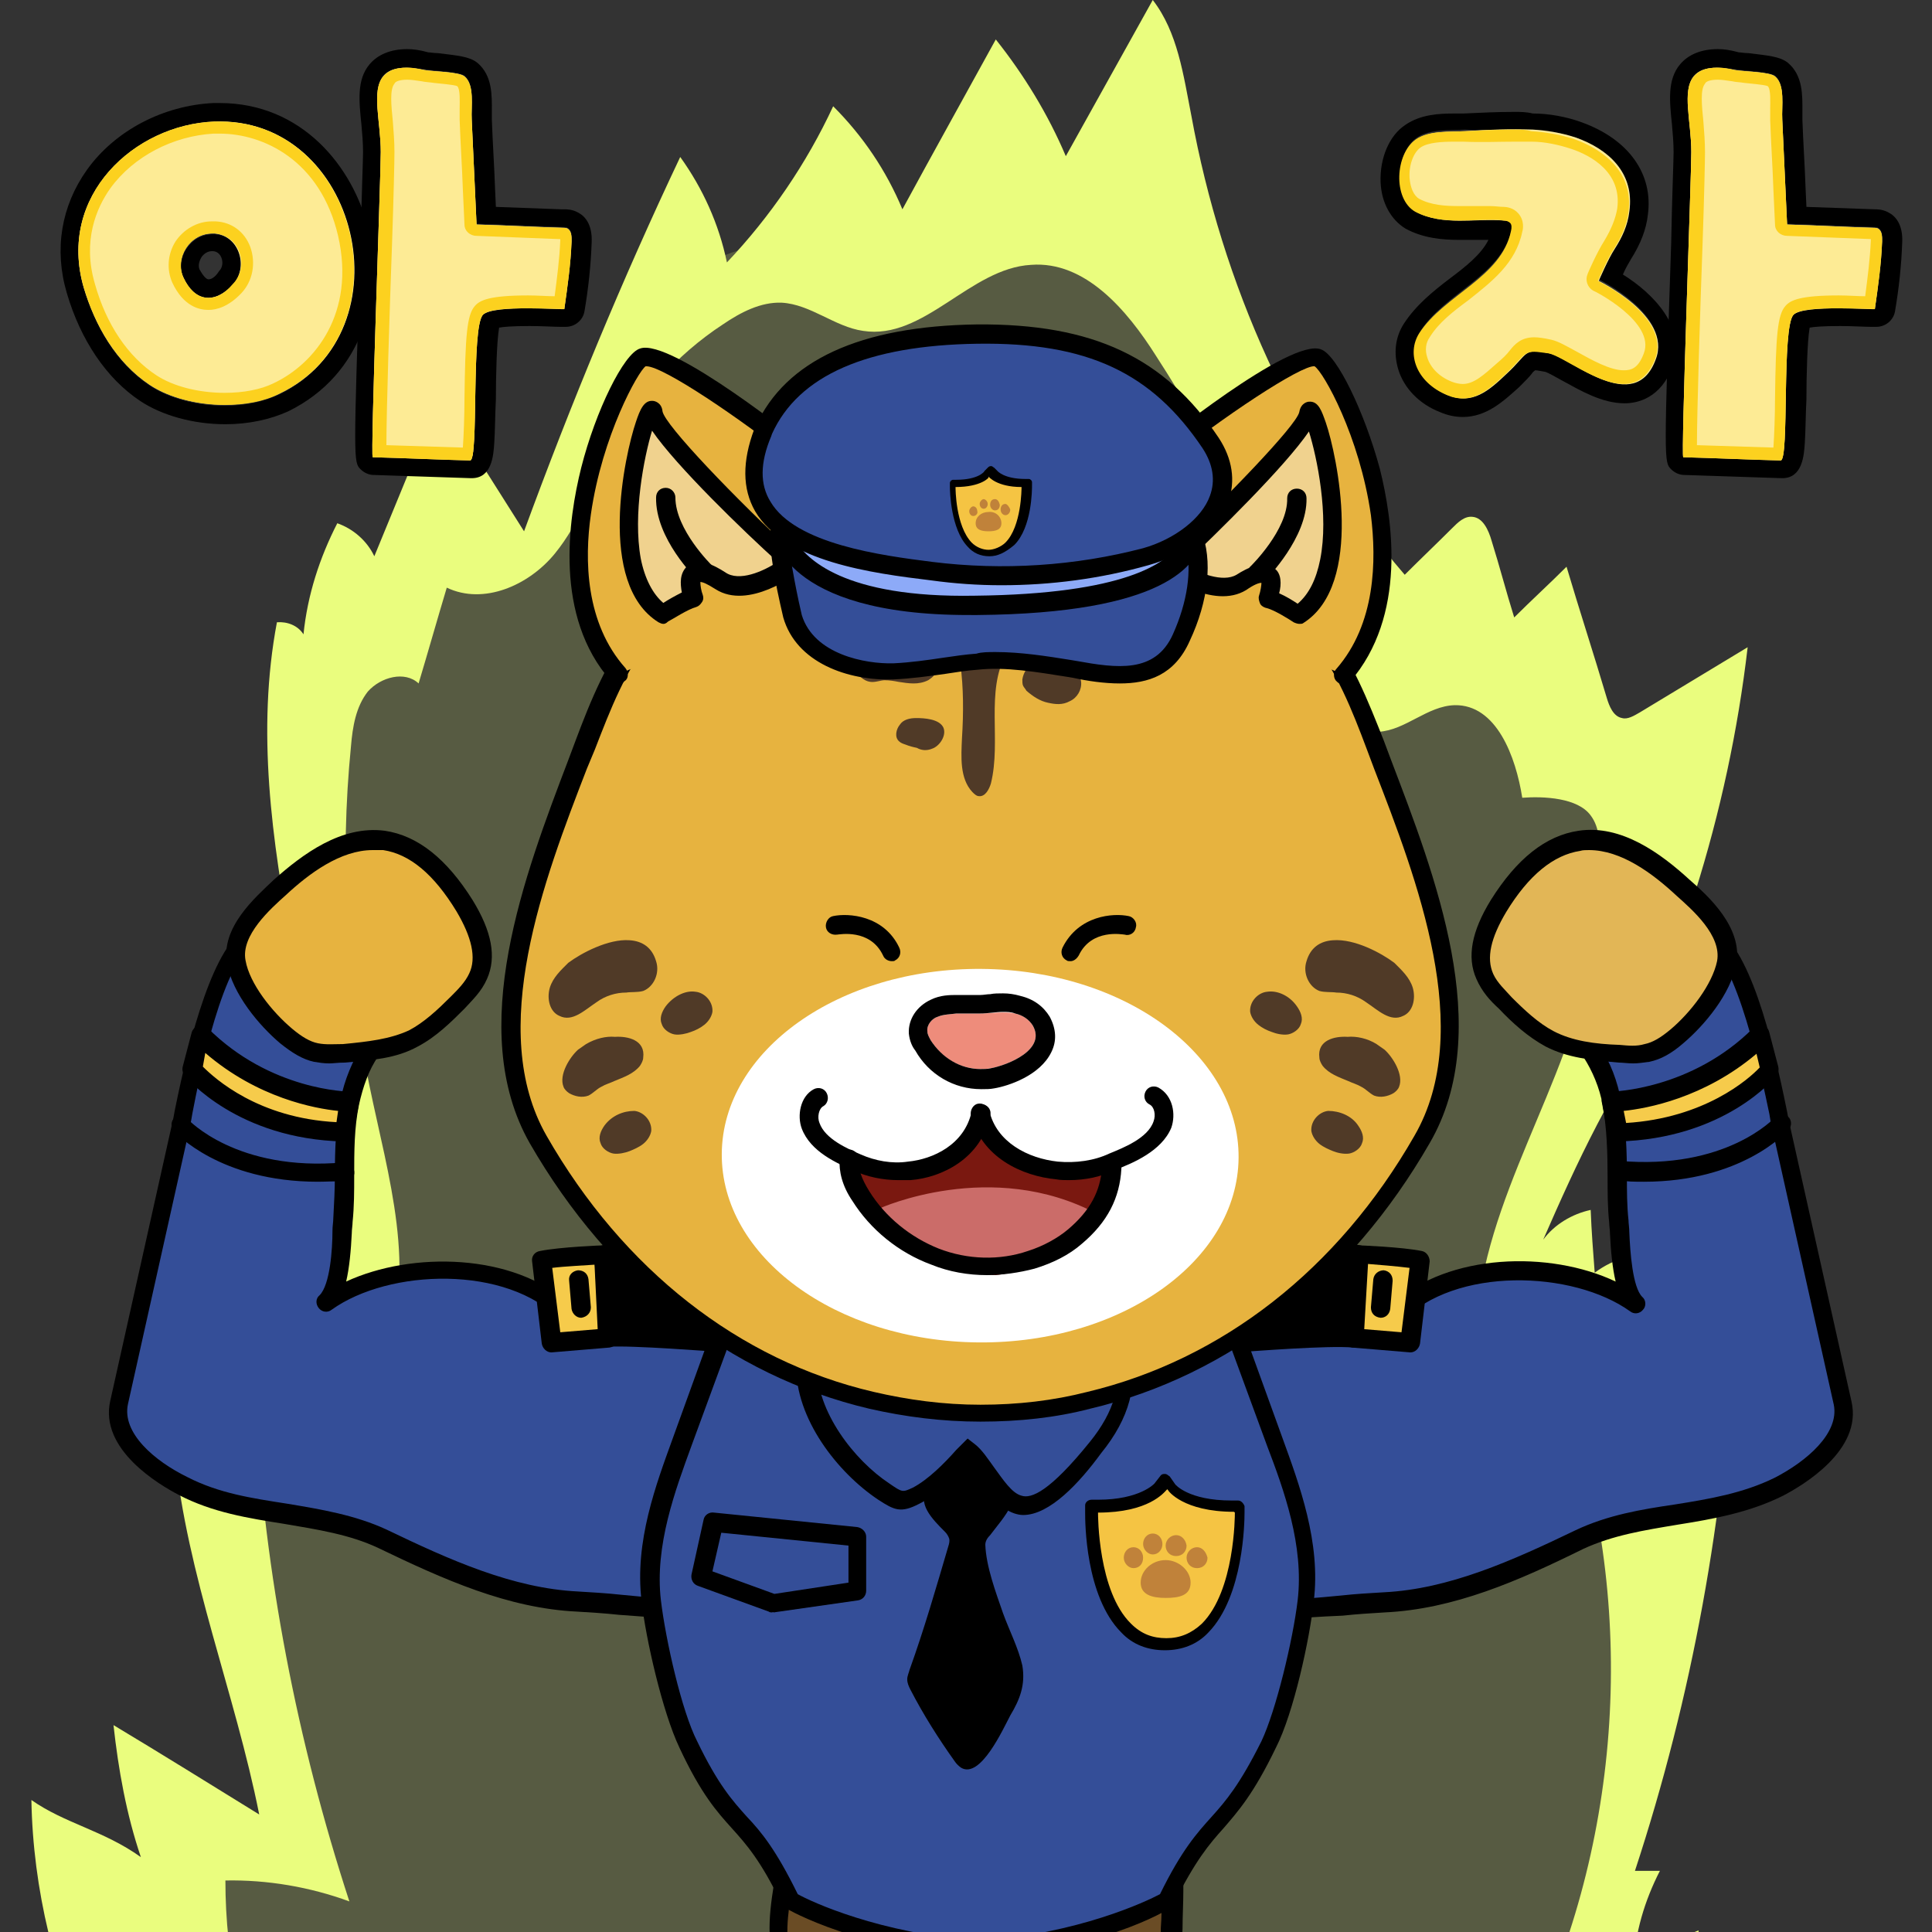 <?xml version="1.0" encoding="utf-8"?>
<!-- Generator: Adobe Illustrator 26.5.0, SVG Export Plug-In . SVG Version: 6.00 Build 0)  -->
<svg version="1.1" id="레이어_5" xmlns="http://www.w3.org/2000/svg" xmlns:xlink="http://www.w3.org/1999/xlink" x="0px"
	 y="0px" viewBox="0 0 240 240" style="enable-background:new 0 0 240 240;" xml:space="preserve">
<rect x="0" y="0" width="240" height="240" fill="#333333" stroke="none"/>
<g>
	<defs>
		<rect id="SVGID_1_" width="240" height="240"/>
	</defs>
	<clipPath id="SVGID_00000078011613459652341420000008516237898964261261_">
		<use xlink:href="#SVGID_1_"  style="overflow:visible;"/>
	</clipPath>
	<g style="clip-path:url(#SVGID_00000078011613459652341420000008516237898964261261_);">
		<g>
			<path style="opacity:0.2;fill:#EAFD7E;enable-background:new    ;" d="M30.2,278.1c20.8,18.4,47.4,30.2,75,33.3
				c27.6,3,56.1-2.7,80.5-16.3c10.5-5.8,21.2-15.3,20.1-27.1c-0.8-7.9-6.7-14.4-7.8-22.2c-0.7-5,0.7-10.2,2.1-15.1
				c3.1-10.9,6.2-21.8,6.6-33.1c0.4-11.2-2.2-23.1-9.6-31.6c-2.6-3.1-6-6-7-10c-1.4-5.7,2.6-11.1,5.7-16
				c7.6-11.7,11.6-26.6,7.2-39.7s-19.4-23.2-32.6-18.9c-1.1,0.4-2.2,0.8-3.4,0.6c-2.1-0.4-3.2-2.8-3.9-4.9
				c-5.2-15.7-12.3-30.7-21-44.9c-1.5-2.3-3-4.7-5.3-6c-8.1-4.7-17,5.8-26.4,6.6c-5.5,0.4-10.9-2.7-16.4-2.1
				c-8.5,0.8-13.8,9.6-16.9,17.5C74.1,56,70.8,65.1,63,68.6c-2.1,1-4.4,1.4-6.6,2.1c-2.4,0.9-4.8,2.2-6.8,3.9
				c-7.2,5.9-10.9,15.2-11.6,24.5c-0.9,9.2,0.8,18.5,2.4,27.6c1.9,11.1,3.9,22,5.8,33.1c-1.8,4.2-5.9,7.9-10.2,9.7
				c-4.1,1.6-9.2,2.2-11.1,6.1c-1.1,2.1-0.8,4.6-0.5,6.9c2.1,16.1,5.7,32,10.6,47.5c-12.4,1.4-21.1,16.4-16.3,27.8
				C21.6,264.5,28.5,271.3,30.2,278.1z"/>
			<path style="fill:#EAFD7E;" d="M3.9,223.6c0.4,22.2,10.8,44.1,27.7,58.5c-6.1-10.9-9.7-23.1-10.6-35.5c2.9,0.5,5.7,1.1,8.6,1.6
				c-1.1-4.8-1.6-9.8-1.6-14.6c5.2-0.1,10.5,0.8,15.4,2.6c-6.5-19.9-10.5-40.6-11.7-61.6c2.8-1.1,4.9-3.5,7.5-5.1
				c2.5-1.7,6.1-2.7,8.4-0.9c4.4-10.6,0.6-22.5-1.7-33.7c-2.9-13.9-3.7-28.1-2.3-42.2c0.2-2.4,0.6-4.9,2.1-6.8
				c1.6-1.8,4.6-2.6,6.3-1c1.2-4,2.3-7.9,3.5-11.9c4.6,2.2,10.2-0.3,13.4-4.2s4.8-8.8,7.2-13.3c3.2-6.1,7.9-11.4,13.7-15.2
				c2.2-1.5,4.7-2.8,7.3-2.7c3.6,0.2,6.6,3,10.1,3.5c7.6,1.2,13.3-7.8,20.9-8.2c6.7-0.5,11.9,5.6,15.5,11.3
				c7.4,11.4,13.5,23.8,18.1,36.5c1.7,4.8,4.6,10.5,9.6,10.2c3.3-0.2,6-3.2,9.4-3.3c5.2-0.1,7.6,6.4,8.4,11.5c2.7-0.2,6.9,0,8.5,2.2
				c1.2,1.6,1.1,3.6,1.1,5.5c-0.2,4.2-0.4,8.2-1.1,12.3c-2.8,15.8-13.4,29.8-14.2,45.8c2.6-0.2,5.6-0.2,7.6,1.6
				c1.2,1.1,1.8,2.5,2.4,4c9.7,25.3,8.8,54.4-2.1,79.1c2.7-0.2,5,1.8,5.8,4.5c0.8,2.6,0.4,5.4,0,8.1c1.2-0.7,2.8,0.2,3.4,1.5
				c0.6,1.3,0.5,2.7,0.3,4.1c-1,8.6-1.9,17.3-2.9,25.9c6.6-7.8,13.1-15.6,19.5-23.7c6-7.7,12.1-15.8,13.4-25.4
				c-4.8,2.7-9.6,5.4-14.4,8.2c-0.9,0.5-1.8,1.1-2.8,1.1c-2.8,0.1-4.5-3.2-4.2-6c0.2-2.7,1.6-5.3,1.6-8.1c-2.9,1.1-5.6,2.6-8.1,4.5
				c0.2-4.2,1.4-8.2,3.3-11.9c-1.1,0-2.1,0-3.1,0c7.1-21.6,11.2-44.2,12.3-67c-2,2.5-4.5,4.7-7.2,6.3c-1-5.2-1.5-10.6-1.6-15.9
				c-3-0.4-6.1,0.5-8.5,2.3c-0.2-2.6-0.4-5.2-0.5-7.8c-2.3,0.5-4.5,1.8-5.9,3.7c2.1-4.8,4.2-9.5,6.7-14.3
				c9.9-18.4,16.3-38.7,18.7-59.3c-4.5,2.7-8.9,5.4-13.4,8.1c-0.7,0.4-1.5,0.9-2.2,0.7c-1.1-0.2-1.6-1.5-1.9-2.5
				c-1.6-5.4-3.4-10.9-5-16.3c-2.1,2.1-4.4,4.2-6.5,6.3c-1-3.2-1.8-6.3-2.8-9.5c-0.4-1.4-1.1-2.9-2.4-3c-1-0.1-1.8,0.7-2.5,1.4
				c-1.9,1.9-4,3.9-5.9,5.8c-13.8-16-22.7-36.2-26.5-57C147,9.3,146.3,4,143.2,0c-3.6,6.5-7.2,12.9-10.8,19.4
				c-2.2-5.2-5.2-10.1-8.7-14.5c-3.9,7.1-7.8,14.1-11.6,21.1c-2-4.8-4.9-9.1-8.6-12.8c-3.3,7.1-7.8,13.7-13.2,19.4
				c-1-4.8-3-9.2-5.8-13.1C77.3,34.7,70.9,50.2,65.1,66c-3.5-5.5-7-11.1-10.5-16.6c-2.7,6.6-5.4,13.1-8.1,19.7
				c-0.9-1.9-2.6-3.4-4.6-4.1c-2.2,4.3-3.7,8.9-4.2,13.8c-0.7-1.1-2-1.6-3.3-1.5c-5.1,27,7.7,54.2,7.5,81.6
				c-3.4-4.6-6.7-9-10.1-13.6c-0.1,6.1-0.3,12.1-0.4,18.2c-2.5-1.7-4.9-3.6-7.5-5.3c-1.2,2.6-1.7,5.5-1.6,8.4
				c-1.9-0.3-3.9,0.1-5.6,1.1c0.3,4.7,2.1,9.1,5,12.7c1.5,15.3,7.5,29.9,10.5,45c-6-3.7-12.1-7.5-18.1-11.1
				c0.6,5.5,1.6,11.1,3.4,16.4C12.9,227.4,8,226.5,3.9,223.6z"/>
		</g>
		<g>
			<path d="M91.1,299.4c1.2,5,2.7,10.1,3.5,15.2c1.6,9.8,0.6,19.8-0.5,29.6c6,1.8,12.4,2.3,18.6,1.4c1.5-19.3,2.9-38.6,4.4-57.8
				c0.6-7.3,1.1-14.7-0.4-21.9c-1.5-7.2-5.3-14.1-11.4-17.3C78.6,234.8,88.4,287.8,91.1,299.4z"/>
			<g>
				<path style="fill:#6A4C25;" d="M90.1,361.7c-3.4,0-5.9-3.4-5.1-7c1.6-7.4,5.8-18,17.3-18c11.1,0,16.6,10.1,19,17.5
					c1.3,3.7-1.4,7.6-4.9,7.6L90.1,361.7L90.1,361.7z"/>
				<path d="M116.3,362.9H90.1c-1.8,0-3.7-0.9-4.8-2.3c-1.4-1.6-1.8-3.9-1.4-6c2.6-12.2,9.1-18.9,18.4-18.9c9,0,16.2,6.5,20.2,18.2
					c0.8,2.1,0.4,4.6-1,6.4C120.2,361.9,118.3,362.9,116.3,362.9z M102.2,338c-10.3,0-14.4,9.3-16.1,17.1c-0.3,1.5,0,2.9,1,4.1
					c0.8,1,1.8,1.6,3.1,1.6h26.2c1.3,0,2.4-0.6,3.2-1.7c0.9-1.3,1.1-2.8,0.6-4.3C117.6,347,112.4,338,102.2,338z"/>
			</g>
		</g>
		<g>
			<path d="M150.4,299.4c-1.2,5-2.7,10.1-3.5,15.2c-1.6,9.8-0.6,19.8,0.5,29.6c-6,1.8-12.4,2.3-18.6,1.4
				c-1.5-19.3-2.9-38.6-4.4-57.8c-0.6-7.3-1.1-14.7,0.4-21.9c1.5-7.2,5.3-14.1,11.4-17.3C162.8,234.8,153.1,287.8,150.4,299.4z"/>
			<g>
				<path style="fill:#6A4C25;" d="M153.5,361.7c3.4,0,5.9-3.4,5.1-7c-1.6-7.4-5.8-18-17.3-18c-11.1,0-16.6,10.1-19,17.5
					c-1.3,3.7,1.4,7.6,4.9,7.6L153.5,361.7L153.5,361.7z"/>
				<path d="M153.5,362.9h-26.2c-2,0-3.9-1-5.1-2.7c-1.4-1.8-1.6-4.2-1-6.4c4-11.7,11.1-18.2,20.2-18.2c9.2,0,15.8,6.7,18.4,18.9
					c0.5,2.1,0,4.4-1.4,6C157.2,362,155.4,362.9,153.5,362.9z M141.4,338c-10.2,0-15.3,9-17.9,16.6c-0.5,1.5-0.3,3,0.6,4.3
					c0.8,1.1,1.9,1.7,3.2,1.7h26.2c1.2,0,2.2-0.6,3.1-1.6c0.9-1.1,1.3-2.6,1-4.1C155.8,347.3,151.7,338,141.4,338z"/>
			</g>
		</g>
		<g>
			<g>
				<path style="fill:#344E98;" d="M95.3,165.1c-2.8-1.6-5.9-2.8-9-3.4c-5-1-11.3-1.5-15.9,1.6c-6.9-7.2-22.2-7.1-30-1.4
					c1.9-1.8,1.9-7.8,2.1-10.3c0.4-4.8-0.1-9.9,0.9-14.7c0.5-2.3,1.3-4.5,2.6-6.4c1.4-2,3.1-3.1,0.6-5c-3.6-2.8-7.1-5.6-10.7-8.4
					c-0.7-0.5-1.3-1.1-2-1.4c-6.6-2.5-10.5,19.6-11.4,23.9c-2.5,11.5-5,23-7.7,34.5c-1,4.5,3.9,8.3,7.9,10.5
					c7.9,4.1,17,2.8,24.7,6.6c7.7,3.7,15.7,7.4,24.3,7.8c7.3,0.4,17,2.2,23.8-0.7c6.4-2.7,10.8-9.6,10.5-16.5
					C105.8,174.4,101.3,168.6,95.3,165.1z"/>
				<path d="M85.8,201.1c-3,0-6-0.3-8.9-0.5c-1.8-0.2-3.6-0.3-5.2-0.4c-8.6-0.4-16.6-4-24.7-7.9c-3.6-1.7-7.6-2.3-11.7-3
					c-4.4-0.7-8.9-1.4-13.1-3.6c-2.3-1.2-9.9-5.6-8.5-11.7l7.7-34.5c0.1-0.4,0.2-0.9,0.3-1.5c1.9-9.4,4.8-20.6,9.2-23
					c1.1-0.6,2.3-0.7,3.4-0.3c1,0.4,1.7,1,2.3,1.5l10.7,8.4c2.9,2.3,1.4,4.4,0.4,5.6c-0.2,0.3-0.5,0.6-0.7,1c-1.2,1.7-1.9,3.8-2.4,6
					c-0.6,2.9-0.6,5.8-0.6,8.9c0,1.8,0,3.8-0.2,5.7c0,0.4-0.1,0.9-0.1,1.4c-0.1,2.1-0.3,4.3-0.7,6c8.2-3.8,20.8-3.5,27.6,2.7
					c5-2.9,11.4-2.1,16-1.3c3.3,0.7,6.5,1.8,9.4,3.6c6.9,4.1,11.1,10.6,11.2,17.6c0.3,7.5-4.4,14.7-11.2,17.6
					C92.9,200.7,89.4,201.1,85.8,201.1z M32.8,116.7c-0.3,0-0.6,0.1-0.9,0.2c-4.2,2.2-7.1,16.7-8,21.4c-0.1,0.6-0.2,1.2-0.3,1.6
					l-7.7,34.5c-0.8,3.6,3.3,7.1,7.4,9.1c3.9,2,7.9,2.6,12.4,3.3c4.2,0.7,8.4,1.4,12.3,3.2c7.9,3.8,15.7,7.3,23.8,7.7
					c1.6,0.1,3.5,0.2,5.3,0.4c6.1,0.6,13,1.2,18-1c5.9-2.5,10-9,9.8-15.4c-0.2-6.3-3.9-12-10.2-15.7l0,0c-2.6-1.6-5.6-2.7-8.6-3.3
					c-6.8-1.3-11.7-0.9-15,1.5c-0.5,0.3-1.1,0.3-1.5-0.2c-6.6-6.9-21.3-6.4-28.4-1.3c-0.5,0.4-1.2,0.3-1.6-0.2
					c-0.4-0.5-0.4-1.2,0.1-1.6c1.3-1.3,1.6-5.7,1.6-8c0-0.6,0.1-1.1,0.1-1.5c0.1-1.8,0.2-3.7,0.2-5.5c0-3,0.1-6.2,0.7-9.3
					c0.5-2.5,1.5-4.8,2.7-6.8c0.3-0.4,0.6-0.8,0.8-1.1c1.1-1.4,1.2-1.5,0-2.4l-10.7-8.4c-0.6-0.5-1.2-0.9-1.7-1.2
					C33.2,116.7,33,116.7,32.8,116.7z"/>
			</g>
			<g>
				<path style="fill:#E7B33F;" d="M34.7,110.2c3.6-3.2,8-6.5,12.8-5.8c4.4,0.6,7.7,4.3,10,8c1.6,2.6,3,5.9,1.7,8.7
					c-0.6,1.3-1.6,2.3-2.6,3.3c-1.6,1.6-3.4,3.3-5.5,4.5c-2.6,1.4-5.7,1.6-8.6,1.9c-1.2,0.1-2.3,0.2-3.4-0.1c-1.4-0.3-2.6-1.2-3.7-2
					c-2.5-2.1-5.6-5.8-6.2-9.2C28.6,115.9,32.2,112.5,34.7,110.2z"/>
				<path d="M40.9,132.1c-0.7,0-1.3-0.1-1.9-0.2c-1.4-0.3-2.7-1.1-4.2-2.3c-2.6-2.2-5.9-6.1-6.6-9.9c-0.8-4.5,3.5-8.2,5.8-10.4
					c3.6-3.2,8.4-6.8,13.8-6.1c4.1,0.6,7.7,3.5,10.9,8.6c2.4,3.9,3,7.1,1.8,9.8c-0.7,1.6-1.8,2.6-2.8,3.7c-1.6,1.6-3.5,3.5-5.8,4.7
					c-2.7,1.5-5.7,1.7-9.1,2C42,132,41.4,132.1,40.9,132.1z M46.3,105.6c-4,0-7.9,2.9-10.8,5.6l0,0c-1.9,1.7-5.6,5-5,8.1
					c0.5,2.9,3.3,6.4,5.8,8.5c1.2,1,2.2,1.6,3.2,1.8c1,0.2,2,0.1,3.1,0.1c3.1-0.3,5.8-0.6,8.2-1.7c1.9-1,3.6-2.6,5.2-4.2
					c0.9-0.9,1.8-1.8,2.3-2.9c0.9-1.9,0.3-4.5-1.6-7.7c-2.8-4.6-5.8-7.1-9.1-7.6C47.1,105.6,46.7,105.6,46.3,105.6z M34.7,110.2
					L34.7,110.2L34.7,110.2z"/>
			</g>
			<path d="M39.5,146.8c-12.2,0-17.7-6.1-17.9-6.3c-0.4-0.5-0.4-1.3,0.1-1.6c0.5-0.4,1.3-0.4,1.6,0.1l0,0c0.1,0.1,6.1,6.6,19.4,5.4
				c0.7,0,1.2,0.4,1.3,1.1c0.1,0.7-0.4,1.2-1.1,1.3C41.6,146.7,40.6,146.8,39.5,146.8z"/>
			<g>
				<path style="fill:#F6CB4B;" d="M23.9,132.9c0,0,6.1,7.5,18.9,7.8l0.7-3.8c0,0-10.2,0-18.4-8.2L23.9,132.9z"/>
				<path d="M42.7,141.8L42.7,141.8c-13.2-0.3-19.5-7.9-19.8-8.2c-0.2-0.3-0.3-0.7-0.2-1.1l1.1-4.2c0.1-0.4,0.4-0.7,0.8-0.9
					c0.4-0.1,0.9,0,1.2,0.3c7.8,7.8,17.5,7.9,17.6,7.9c0.4,0,0.7,0.2,0.9,0.4c0.2,0.3,0.3,0.6,0.3,1l-0.7,3.8
					C43.8,141.4,43.3,141.8,42.7,141.8z M25.2,132.5c1.5,1.5,6.9,6.4,16.6,6.9L42,138c-2.9-0.3-10-1.6-16.5-7.2L25.2,132.5z"/>
			</g>
			<g>
				<g>
					<path style="fill:#F6CB4B;" d="M75,155.9c0,0-5.2,0.2-7.7,0.7l1.2,10.2l7.1-0.6L75,155.9z"/>
					<path d="M68.5,168c-0.6,0-1.1-0.5-1.2-1.1l-1.2-10.2c-0.1-0.6,0.3-1.2,1-1.3c2.5-0.5,7.7-0.7,7.9-0.7c0.7,0,1.2,0.5,1.2,1.1
						l0.6,10.3c0,0.7-0.4,1.2-1.1,1.3L68.5,168C68.6,168,68.5,168,68.5,168z M68.6,157.5l1,8l4.8-0.4l-0.5-8
						C72.6,157.2,70.2,157.3,68.6,157.5z"/>
				</g>
				<g>
					<line style="fill:none;" x1="71.8" y1="159" x2="72.2" y2="162.5"/>
					<path d="M72.2,163.7c-0.6,0-1.1-0.5-1.2-1.1l-0.3-3.5c-0.1-0.7,0.4-1.2,1.1-1.3c0.7,0,1.2,0.4,1.3,1.1l0.3,3.5
						C73.4,163.1,72.9,163.6,72.2,163.7C72.2,163.7,72.2,163.7,72.2,163.7z"/>
				</g>
				<g>
					<path d="M75,155.9c0,0,9.5-1.6,13.5,0.7l0.4,10.2c0,0-10.3-0.8-13.3-0.6L75,155.9z"/>
					<path d="M88.8,167.9L88.8,167.9c-0.2,0-10.3-0.8-13.2-0.6c-0.3,0-0.6-0.1-0.9-0.3c-0.2-0.2-0.4-0.5-0.4-0.8L73.8,156
						c0-0.6,0.4-1.1,1-1.3c0.4-0.1,10-1.6,14.3,0.8c0.4,0.2,0.6,0.6,0.6,1l0.4,10.2c0,0.3-0.1,0.7-0.4,0.9
						C89.4,167.8,89.1,167.9,88.8,167.9z M77.2,165c3,0,8.1,0.3,10.5,0.5l-0.4-8.2c-2.8-1.2-8.2-0.8-11.1-0.4l0.5,8.1
						C76.8,165,77,165,77.2,165z"/>
				</g>
			</g>
		</g>
		<g>
			<g>
				<path style="fill:#344E98;" d="M148.4,165.1c2.8-1.6,5.9-2.8,9-3.4c5-1,11.3-1.5,15.9,1.6c6.9-7.2,22.2-7.1,30-1.4
					c-1.9-1.8-1.9-7.8-2.1-10.3c-0.4-4.8,0.1-9.9-0.9-14.7c-0.5-2.3-1.3-4.5-2.6-6.4c-1.4-2-3.1-3.1-0.6-5c3.6-2.8,7.1-5.6,10.7-8.4
					c0.7-0.5,1.3-1.1,2-1.4c6.6-2.5,10.5,19.6,11.4,23.9c2.5,11.5,5,23,7.7,34.5c1,4.5-3.9,8.3-7.9,10.5c-7.9,4.1-17,2.8-24.7,6.6
					c-7.7,3.7-15.7,7.4-24.3,7.8c-7.3,0.4-17,2.2-23.8-0.7c-6.4-2.7-10.8-9.6-10.5-16.5C137.9,174.4,142.5,168.6,148.4,165.1z"/>
				<path d="M157.9,201.1c-3.6,0-7.2-0.4-10.2-1.7c-6.9-2.9-11.4-10.2-11.2-17.6c0.2-7.1,4.4-13.5,11.2-17.6l0,0
					c2.9-1.7,6.1-2.9,9.4-3.6c4.6-0.9,11-1.6,16,1.3c6.8-6.2,19.4-6.6,27.6-2.7c-0.4-1.7-0.6-3.8-0.7-5.9c0-0.5-0.1-1-0.1-1.4
					c-0.2-1.9-0.2-3.8-0.2-5.7c0-3.1-0.1-6-0.6-8.9c-0.4-2.2-1.3-4.3-2.4-6c-0.2-0.4-0.5-0.7-0.7-1c-1.1-1.4-2.6-3.3,0.4-5.6
					l10.7-8.4c0.7-0.5,1.5-1.2,2.3-1.5c1.2-0.5,2.3-0.4,3.4,0.3c4.5,2.4,7.3,13.6,9.2,23c0.1,0.6,0.2,1.1,0.3,1.5l7.7,34.5
					c1.4,6.1-6.2,10.5-8.5,11.7c-4.2,2.1-8.7,2.9-13.1,3.6c-4.2,0.7-8,1.3-11.7,3c-8.1,4-16.1,7.5-24.7,7.9
					c-1.6,0.1-3.4,0.2-5.2,0.4C163.9,200.8,160.9,201.1,157.9,201.1z M164.4,162.1c-2,0-4.3,0.2-6.8,0.7c-3,0.6-6,1.7-8.6,3.3l0,0
					c-6.2,3.7-9.9,9.4-10.2,15.7c-0.2,6.4,3.9,12.9,9.8,15.4c5,2.1,11.9,1.6,18,1c1.8-0.2,3.6-0.3,5.3-0.4
					c8.1-0.4,15.9-3.9,23.8-7.7c4-1.9,8.2-2.6,12.3-3.2c4.4-0.7,8.5-1.4,12.4-3.3c4.1-2.1,8.1-5.6,7.4-9.1l-7.7-34.5
					c-0.1-0.4-0.2-0.9-0.3-1.6c-1-4.8-4-19.2-8-21.4c-0.5-0.3-1-0.3-1.5-0.1c-0.6,0.2-1.2,0.7-1.7,1.2l-10.7,8.4
					c-1.2,0.9-1.1,1,0,2.4c0.3,0.4,0.6,0.7,0.8,1.1c1.4,2,2.2,4.3,2.7,6.8c0.6,3.1,0.7,6.2,0.7,9.3c0,1.8,0,3.7,0.2,5.5
					c0,0.4,0.1,0.9,0.1,1.5c0.1,2.4,0.4,6.8,1.6,8c0.5,0.4,0.5,1.2,0.1,1.6c-0.4,0.5-1.1,0.6-1.6,0.2c-7.1-5.1-21.8-5.6-28.4,1.3
					c-0.4,0.4-1.1,0.5-1.5,0.2C170.6,162.8,167.9,162.1,164.4,162.1z M148.4,165.1L148.4,165.1L148.4,165.1z"/>
			</g>
			<g>
				<path style="fill:#E2B656;" d="M209,110.2c-3.6-3.2-8-6.5-12.8-5.8c-4.4,0.6-7.7,4.3-10,8c-1.6,2.6-3,5.9-1.7,8.7
					c0.6,1.3,1.6,2.3,2.6,3.3c1.6,1.6,3.4,3.3,5.5,4.5c2.6,1.4,5.7,1.6,8.6,1.9c1.2,0.1,2.3,0.2,3.4-0.1c1.4-0.3,2.6-1.2,3.7-2
					c2.5-2.1,5.6-5.8,6.2-9.2C215.1,115.9,211.5,112.5,209,110.2z"/>
				<path d="M202.9,132.1c-0.7,0-1.3-0.1-1.8-0.1c-3.4-0.3-6.4-0.6-9.1-2c-2.2-1.2-4.1-2.9-5.8-4.7c-1.1-1-2.1-2.1-2.8-3.7
					c-1.2-2.7-0.6-5.9,1.8-9.8c3.2-5.1,6.8-8,10.9-8.6c5.3-0.8,10.2,2.8,13.8,6.1l0,0c2.3,2,6.6,5.9,5.8,10.4
					c-0.7,3.8-4,7.7-6.6,9.9c-1.5,1.3-2.8,2-4.2,2.3C204.1,132,203.5,132.1,202.9,132.1z M197.4,105.6c-0.4,0-0.8,0-1.1,0.1
					c-3.3,0.5-6.4,3-9.2,7.6c-1.9,3.2-2.5,5.7-1.6,7.7c0.5,1.1,1.5,2,2.3,2.9c1.6,1.6,3.3,3.2,5.2,4.2c2.3,1.2,5.1,1.6,8.2,1.7
					c1.1,0.1,2.1,0.2,3.1-0.1c1-0.2,2-0.8,3.2-1.8c2.5-2.1,5.2-5.6,5.8-8.5c0.6-3.2-3.1-6.4-5-8.1l0,0
					C205.3,108.5,201.4,105.6,197.4,105.6z"/>
			</g>
			<path d="M204.2,146.8c-1.1,0-2.1,0-3.3-0.2c-0.7-0.1-1.1-0.6-1.1-1.3c0.1-0.7,0.7-1.1,1.3-1.1c13.3,1.2,19.3-5.3,19.4-5.4
				c0.4-0.5,1.2-0.5,1.6-0.1c0.5,0.4,0.5,1.2,0.1,1.6C221.9,140.7,216.3,146.8,204.2,146.8z"/>
			<g>
				<path style="fill:#F6CB4B;" d="M219.8,132.9c0,0-6.1,7.5-18.9,7.8l-0.7-3.8c0,0,10.2,0,18.4-8.2L219.8,132.9z"/>
				<path d="M200.9,141.8c-0.6,0-1.1-0.4-1.2-1l-0.7-3.8c-0.1-0.3,0-0.7,0.3-1c0.2-0.3,0.6-0.4,0.9-0.4c0.1,0,9.9-0.2,17.6-7.9
					c0.3-0.3,0.7-0.4,1.2-0.3c0.4,0.1,0.7,0.4,0.8,0.9l1.1,4.2c0.1,0.4,0,0.8-0.2,1.1C220.5,133.9,214.2,141.5,200.9,141.8
					C201,141.8,200.9,141.8,200.9,141.8z M201.7,138l0.3,1.5c9.7-0.6,15.2-5.4,16.6-6.9l-0.4-1.7C211.7,136.4,204.6,137.7,201.7,138
					z"/>
			</g>
			<g>
				<g>
					<path style="fill:#F6CB4B;" d="M168.7,155.9c0,0,5.2,0.2,7.7,0.7l-1.2,10.2l-7.1-0.6L168.7,155.9z"/>
					<path d="M175.2,168L175.2,168l-7.2-0.6c-0.6-0.1-1.1-0.6-1.1-1.3l0.6-10.3c0-0.6,0.5-1.2,1.2-1.1c0.2,0,5.4,0.2,7.9,0.7
						c0.6,0.1,1,0.7,1,1.3l-1.2,10.2C176.3,167.5,175.8,168,175.2,168z M169.3,165.1l4.8,0.4l1-8c-1.6-0.2-4-0.4-5.3-0.5
						L169.3,165.1z"/>
				</g>
				<g>
					<line style="fill:none;" x1="171.8" y1="159" x2="171.5" y2="162.5"/>
					<path d="M171.5,163.7L171.5,163.7c-0.8-0.1-1.2-0.6-1.2-1.3l0.3-3.5c0.1-0.7,0.7-1.1,1.3-1.1c0.7,0.1,1.1,0.6,1.1,1.3l-0.3,3.5
						C172.6,163.3,172.1,163.7,171.5,163.7z"/>
				</g>
				<g>
					<path d="M168.7,155.9c0,0-9.5-1.6-13.5,0.7l-0.4,10.2c0,0,10.3-0.8,13.3-0.6L168.7,155.9z"/>
					<path d="M154.9,167.9c-0.3,0-0.6-0.1-0.8-0.3s-0.4-0.6-0.4-0.9l0.4-10.2c0-0.4,0.2-0.8,0.6-1c4.3-2.5,13.9-0.9,14.3-0.8
						c0.6,0.1,1,0.6,1,1.3l-0.6,10.3c0,0.3-0.2,0.6-0.4,0.8c-0.2,0.2-0.6,0.3-0.9,0.3C165.1,167.1,155.1,167.9,154.9,167.9
						L154.9,167.9z M156.4,157.3l-0.4,8.2c2.5-0.2,7.9-0.6,11-0.5l0.5-8.1C164.6,156.5,159.2,156.1,156.4,157.3z"/>
				</g>
			</g>
		</g>
		<path d="M138.5,235.8c-5.1-2.7-11.6-4-17.9-4s-12.8,1.3-17.9,4c-6.1,3.2-15.2,14.3-12.8,21c0.9,2.6,3.3,4.5,5.5,6.1
			c7,5.3,14.2,10.5,21.3,15.5c1.2,0.8,6.7,0.8,7.9,0c7.2-5,14.3-10.2,21.3-15.5c2.2-1.6,4.6-3.6,5.5-6.1
			C153.8,250,144.6,239,138.5,235.8z"/>
		<g>
			<g>
				<path style="fill:#6A4C25;" d="M145.8,234.9c0,3.3-0.3,6.3-0.3,9.5c-4.3,5.7-11.7,7.2-18.6,7.7c-8.4,0.6-17.3,0.4-24.8-3.7
					c-1.5-0.8-2.8-1.6-3.8-3.1c-2.1-3-1.6-7.1-1-10.8c13-0.6,26.5-1.5,39.4-1.9C139.6,232.4,143,233.7,145.8,234.9z"/>
				<path d="M120.5,253.4c-6.1,0-13-0.9-19-4.1c-1.4-0.7-3-1.7-4.2-3.4c-2.3-3.3-1.8-7.8-1.2-11.6l0.2-1h1c6.5-0.3,13.1-0.7,19.7-1
					c6.6-0.4,13.2-0.7,19.7-1c3-0.1,6.6,1.2,9.6,2.4l0.7,0.3v0.8c0,1.6-0.1,3.2-0.1,4.8c-0.1,1.6-0.1,3.1-0.1,4.8v0.4l-0.2,0.3
					c-4.7,6.3-12.9,7.7-19.5,8.1C124.9,253.3,122.8,253.4,120.5,253.4z M98.2,235.7c-0.5,3.3-0.8,6.7,0.9,9c0.9,1.3,2.3,2.1,3.4,2.7
					c7.8,4.1,17,4.1,24.1,3.5c6-0.4,13.4-1.6,17.5-6.9c0-1.6,0.1-3,0.1-4.5c0.1-1.3,0.1-2.6,0.1-4c-2.6-1.1-5.4-2-7.9-1.9
					c-6.5,0.3-13.1,0.7-19.7,1C110.8,235,104.5,235.4,98.2,235.7z"/>
			</g>
			<g>
				<path style="fill:#898989;" d="M126.1,240H115c-1.4,0-2.4,1.2-2.4,2.6v7.3c0,1.5,1.1,2.6,2.4,2.6h11.1c1.4,0,2.4-1.2,2.4-2.6
					v-7.3C128.6,241.2,127.4,240,126.1,240z M125,247.9c0,0.7-0.6,1.3-1.4,1.3h-6.3c-0.8,0-1.4-0.6-1.4-1.3v-3.3
					c0-0.7,0.6-1.3,1.4-1.3h6.3c0.8,0,1.4,0.6,1.4,1.3V247.9z"/>
				<path d="M126.1,253.7H115c-2,0-3.6-1.7-3.6-3.8v-7.3c0-2.1,1.6-3.8,3.6-3.8h11.1c2,0,3.6,1.7,3.6,3.8v7.3
					C129.8,252,128.1,253.7,126.1,253.7z M115,241.2c-0.7,0-1.3,0.7-1.3,1.5v7.3c0,0.8,0.6,1.5,1.3,1.5h11.1c0.7,0,1.3-0.7,1.3-1.5
					v-7.3c0-0.8-0.6-1.5-1.3-1.5L115,241.2L115,241.2z M123.7,250.3h-6.3c-1.4,0-2.5-1.1-2.5-2.4v-3.3c0-1.4,1.2-2.4,2.5-2.4h6.3
					c1.4,0,2.5,1.1,2.5,2.4v3.3C126.2,249.3,125.1,250.3,123.7,250.3z M117.4,244.5l-0.2,3.4l6.4,0.1l0.2-0.1v-3.3L117.4,244.5z"/>
			</g>
			<g>
				<path style="fill:#898989;" d="M130.4,247.7h-6.8c-0.4,0-0.7-0.3-0.7-0.7v-1.5c0-0.4,0.3-0.7,0.7-0.7h6.8c0.4,0,0.7,0.3,0.7,0.7
					v1.5C131.1,247.3,130.7,247.7,130.4,247.7z"/>
				<path d="M129.8,248.9h-5.4c-1.4,0-2.5-1.2-2.5-2.5c0-1.5,1.2-2.6,2.5-2.6h5.4c1.4,0,2.5,1.2,2.5,2.5
					C132.3,247.7,131.1,248.9,129.8,248.9z M124.3,246.1c-0.1,0-0.2,0.1-0.2,0.2c0,0.2,0.1,0.3,0.2,0.3h5.4c0.1,0,0.2-0.1,0.2-0.2
					c0-0.2-0.1-0.3-0.2-0.3H124.3z"/>
			</g>
		</g>
		<g>
			<path style="fill:#344E98;" d="M158.4,179.1c-1.8-5.1-3.8-10.4-5.6-15.5h-31.1H90.5c-1.8,5.1-3.8,10.4-5.6,15.5
				c-2.2,6.2-4.7,12.9-3.9,19.8c0.6,4.8,2.6,13.8,4.6,17.9c5.4,11.2,7.3,8.1,12.7,19.4c0,0,9,5.1,23.4,6.1c14.3-1,23.4-6.1,23.4-6.1
				c5.4-11.2,7.3-8.1,12.7-19.4c2-4.2,4.1-13.1,4.6-17.9C163,192.1,160.7,185.3,158.4,179.1z"/>
			<path d="M121.6,243.3c-14.6-1-23.7-6-24-6.3l-0.3-0.2l-0.2-0.3c-2.6-5.4-4.4-7.4-6.2-9.4s-3.8-4.2-6.5-10
				c-2.1-4.4-4.2-13.6-4.7-18.2c-0.9-7.4,1.8-14.5,3.9-20.3l5.9-16.3h63.9l5.9,16.3c2.1,5.8,4.8,13,3.9,20.3
				c-0.5,4.7-2.5,13.9-4.7,18.2c-2.8,5.8-4.7,7.9-6.5,10c-1.8,2-3.5,4-6.2,9.4l-0.2,0.3l-0.3,0.2
				C145.2,237.3,136.2,242.4,121.6,243.3z M99.1,235.3c1.6,0.9,10.1,4.9,22.6,5.8c12.3-0.9,20.7-4.9,22.4-5.8
				c2.7-5.5,4.6-7.6,6.4-9.6s3.5-4,6.2-9.4c1.8-3.8,3.9-12.5,4.5-17.5c0.8-6.8-1.7-13.7-3.8-19.2l-5.4-14.7H91.3l-5.4,14.7
				c-2,5.5-4.6,12.4-3.8,19.2c0.6,5,2.6,13.8,4.5,17.5c2.6,5.4,4.4,7.4,6.2,9.4C94.6,227.6,96.4,229.8,99.1,235.3z"/>
		</g>
		<path d="M117.4,190.3c0.2,0.2,0.4,0.5,0.5,0.8s0,0.7-0.1,1c-1.5,5.1-3,10.3-4.8,15.3c-0.1,0.4-0.3,0.8-0.3,1.2
			c0,0.5,0.2,0.9,0.4,1.3c1.6,3.1,3.5,6.1,5.5,8.9c0.2,0.3,0.5,0.6,0.8,0.8c2.4,1.4,5.2-4.8,6.1-6.5c1.2-2,1.9-3.8,1.5-6.2
			c-0.5-2.2-1.6-4.3-2.4-6.5c-0.9-2.6-2.1-5.8-2.2-8.5c0-0.5,0.3-0.9,0.6-1.2c0.9-1.2,1.9-2.3,2.6-3.7s1-3,0.5-4.5
			c-1.2-3.6-5.9-3.6-8.2-1.3c-1,1-1.8,2.4-2.6,3.6C113.8,186.7,115.8,188.7,117.4,190.3z"/>
		<g>
			<path style="fill:#344E98;" d="M100.2,169.7c-0.1,6.2,4.9,12.6,9.5,15.6c1.8,1.3,2.2,1.5,4.1,0.5c2.3-1.2,4.7-3.8,6.4-5.5
				c1.9,1.6,3.8,5.9,6.2,6.7c3.2,1,7.9-4.8,9.8-7.1c2.7-3.3,4.6-7.5,3.2-11.8c-2.8-9-12.2-12.5-20.4-12.1
				c-5.8,0.3-13.5,2.9-17.1,8.1C100.7,165.9,100.2,167.7,100.2,169.7z"/>
			<path d="M127.1,188.2c-0.4,0-0.8-0.1-1.1-0.2c-1.8-0.6-3.2-2.5-4.6-4.4c-0.5-0.6-0.9-1.3-1.3-1.7c-1.6,1.7-3.7,3.8-5.9,4.9
				c-2.3,1.2-3.1,0.8-5.1-0.5c-5.1-3.4-10.3-10.1-10.2-16.7c0-2.3,0.7-4.4,1.9-6.3c3.8-5.5,11.7-8.3,17.9-8.6
				c8.6-0.4,18.5,3.4,21.5,12.9c1.3,4.2,0.1,8.6-3.4,12.9C134.1,184.2,130.4,188.2,127.1,188.2z M120.2,178.7l0.9,0.7
				c0.9,0.7,1.6,1.8,2.4,2.9c1.1,1.5,2.2,3.2,3.4,3.5c1.2,0.4,3.5-0.5,8.5-6.7c3-3.7,4.1-7.4,3-10.8c-2.6-8.3-11.6-11.7-19.2-11.3
				c-5.6,0.3-12.8,2.7-16.1,7.7c-1,1.5-1.6,3.2-1.6,5l0,0c-0.1,5.6,4.6,11.7,9,14.6c1.6,1.1,1.6,1.1,2.9,0.5c1.9-1,3.9-3,5.4-4.7
				L120.2,178.7z"/>
		</g>
		<path d="M95.9,200.3c-0.1,0-0.3,0-0.4-0.1l-8.8-3.2c-0.6-0.2-0.9-0.8-0.8-1.4l1.5-6.8c0.1-0.6,0.7-1,1.3-0.9l17.8,1.8
			c0.6,0.1,1.1,0.6,1.1,1.2v6.7c0,0.6-0.4,1.1-1,1.2l-10.5,1.5C96,200.2,96,200.3,95.9,200.3z M88.5,195.2l7.7,2.8l9.2-1.4V192
			l-15.8-1.6L88.5,195.2z"/>
		<g>
			<g>
				<path style="fill:#E7B33F;" d="M170.9,92.6c-1.9-5-3.9-10.2-7.3-14.3c-8-9.7-21.1-11.1-32.5-11.1c-3.1,0-6.1,0-9.2-0.1
					c-3.1,0-6.2,0.1-9.2,0.1c-11.3,0-24.5,1.5-32.5,11.1c-3.4,4.1-5.3,9.2-7.3,14.3c-5.3,14-14.2,34.6-5.9,49
					c10.2,17.7,25.1,28.5,41.4,32.4c4.5,1.1,8.9,1.6,13.6,1.6c4.6,0,9.1-0.5,13.6-1.6c16.3-3.9,31.2-14.6,41.4-32.4
					C185,127.1,176.2,106.5,170.9,92.6z"/>
				<path d="M121.8,176.6c-4.8,0-9.4-0.6-13.8-1.6c-17.4-4.1-32.3-15.8-42.2-33c-8-14.1-0.6-33.4,4.8-47.6l0.9-2.4
					c1.8-4.8,4-10.3,7.5-14.5c8.4-10.3,22.3-11.6,33.4-11.6c2.1,0,4.4,0,6.6-0.1h2.7h2.7c2.2,0,4.4,0,6.6,0.1
					c11.1,0,25,1.4,33.4,11.6c3.5,4.3,5.6,9.7,7.5,14.5l0.9,2.4c5.4,14.2,13,33.5,4.8,47.6c-9.9,17.2-24.8,28.9-42.2,33
					C131.2,176.1,126.6,176.6,121.8,176.6z M121.8,68.3h-2.6c-2.2,0-4.4,0-6.6,0.1c-10.6,0-23.8,1.3-31.6,10.8
					c-3.3,4-5.2,9-7.1,13.9l-1,2.4c-5.3,13.7-12.5,32.5-5,45.6c9.5,16.6,23.9,27.9,40.6,31.8c4.3,1,8.7,1.6,13.3,1.6s9-0.5,13.3-1.6
					c16.7-4,31.1-15.2,40.6-31.8c7.6-13.1,0.3-31.9-5-45.6l-0.9-2.4l0,0c-1.8-4.8-3.8-9.9-7.1-13.9c-7.9-9.6-21-10.8-31.6-10.8
					c-2.2,0-4.4,0-6.6-0.1H121.8z"/>
			</g>
			
				<ellipse transform="matrix(7.726102e-03 -1 1 7.726102e-03 -22.779 264.151)" style="fill:#FFFFFF;" cx="121.7" cy="143.6" rx="23.2" ry="32.1"/>
			<g>
				<path style="fill-rule:evenodd;clip-rule:evenodd;fill:#EE8C7B;" d="M121.8,125.9c1.5,0,2.8-0.3,4.3,0c0.9,0.2,1.7,0.7,2.2,1.5
					c1.7,3-3.1,4.9-5.2,5.3c-3.1,0.5-5.9-0.9-7.5-3.5c-0.2-0.4-0.4-0.7-0.4-1.1c-0.1-0.8,0.6-1.6,1.3-1.8c0.8-0.3,1.6-0.3,2.3-0.4
					C119.9,125.9,120.8,125.9,121.8,125.9z"/>
				<path d="M124.6,125.7c0.5,0,1,0,1.5,0.2c0.9,0.2,1.7,0.7,2.2,1.5c1.7,3-3.1,4.9-5.2,5.3c-0.4,0.1-0.9,0.1-1.3,0.1
					c-2.5,0-4.8-1.4-6.2-3.6c-0.2-0.4-0.4-0.7-0.4-1.1c-0.1-0.8,0.6-1.6,1.3-1.8c0.7-0.3,1.6-0.3,2.3-0.4c1,0,1.9,0,2.9,0
					C122.8,125.9,123.7,125.7,124.6,125.7 M124.6,123.4c-0.6,0-1.1,0-1.6,0.1c-0.4,0-0.8,0.1-1.2,0.1h-2.9c-0.9,0-2.1,0-3.3,0.6
					c-1.7,0.8-2.8,2.4-2.7,4.2c0.1,0.9,0.4,1.6,0.8,2.1c1.7,3,4.8,4.8,8.2,4.8c0.6,0,1.1,0,1.6-0.1c1.8-0.3,5.7-1.6,7.1-4.5
					c0.7-1.4,0.6-2.9-0.2-4.4c-0.8-1.3-2-2.2-3.7-2.6C126,123.5,125.3,123.4,124.6,123.4L124.6,123.4z"/>
			</g>
			<g>
				<path style="fill:#E7B33F;" d="M111,69.5c0,0-6.7-9-11.3-12.9S82.4,43.4,79.8,44.4c-2.5,0.9-14.6,26.3-3.1,39.4"/>
				<path d="M76.8,85c-0.3,0-0.7-0.1-0.9-0.4c-7.1-8-5.3-20.1-3.7-26.5c1.8-7.1,5.3-14.2,7.3-14.8c3.8-1.4,20.3,11.9,20.9,12.4
					c4.8,3.9,11.2,12.7,11.5,13.1c0.4,0.5,0.3,1.3-0.3,1.6c-0.5,0.4-1.3,0.3-1.6-0.3c-0.1-0.1-6.6-9-11.1-12.6
					c-6.9-5.5-16.5-12-18.6-12h-0.1c-0.9,0.6-5.4,8.6-6.8,18.4c-0.8,5.6-0.7,13.5,4.3,19.1c0.4,0.5,0.4,1.3-0.1,1.6
					C77.3,84.9,77.1,85,76.8,85z"/>
			</g>
			<g>
				<path style="fill:#F0D28E;" d="M98.4,70.1c0,0-16.9-15.8-17.3-18.9c-0.5-3.1-7.3,19.8,1.3,25.1c0,0,2.3-1.6,3.8-1.9
					c0,0-2-5.5,3.3-2.1C92.9,74.4,98.4,70.1,98.4,70.1z"/>
				<path d="M82.4,77.5c-0.2,0-0.4-0.1-0.6-0.2c-7.7-4.8-4.2-20.8-2.8-24.9c0.5-1.5,1-2.7,2.1-2.6c0.2,0,1.1,0.2,1.2,1.3
					c0.3,1.7,8.9,10.7,17,18.2c0.3,0.2,0.4,0.6,0.4,0.9c0,0.4-0.2,0.7-0.5,0.9c-0.3,0.2-6.2,4.7-10.3,2.1c-1.1-0.7-1.6-0.9-1.9-0.9
					c0,0.4,0.1,1.1,0.3,1.6c0.1,0.3,0.1,0.6-0.1,0.9c-0.2,0.3-0.4,0.5-0.7,0.6c-1.1,0.3-2.9,1.5-3.5,1.8
					C82.7,77.5,82.5,77.5,82.4,77.5z M81,53.5c-1,3.3-2.4,10.4-1.4,15.9c0.5,2.5,1.5,4.4,2.8,5.5c0.6-0.4,1.5-0.9,2.3-1.3
					c-0.2-1.1-0.3-2.4,0.7-3.3c1.4-1.1,3.3-0.1,4.7,0.8c1.7,1.2,4.7-0.1,6.5-1.3C92.5,66.1,84,57.9,81,53.5z"/>
			</g>
			<g>
				<path style="fill:#EE8C7B;" d="M87.4,71.2c0,0-4.8-4.8-4.8-9.3"/>
				<path d="M87.4,72.3c-0.3,0-0.6-0.1-0.8-0.3c-0.2-0.2-5.2-5.1-5.1-10.2c0-0.7,0.5-1.2,1.2-1.2l0,0c0.7,0,1.2,0.6,1.2,1.2
					c0,4,4.5,8.4,4.5,8.4c0.5,0.5,0.5,1.2,0,1.6C88,72.2,87.7,72.3,87.4,72.3z"/>
			</g>
			<g>
				<path style="fill:#E7B33F;" d="M132.7,69.5c0,0,6.7-9,11.3-12.9c4.7-3.8,17.3-13.2,19.8-12.2c2.5,0.9,14.6,26.3,3.1,39.4"/>
				<path d="M166.9,85c-0.3,0-0.6-0.1-0.8-0.3c-0.5-0.4-0.5-1.2-0.1-1.6c4.9-5.6,5-13.5,4.3-19.1c-1.4-9.8-5.9-17.8-7-18.5
					c-1.6-0.2-11.6,6.4-18.6,12.1c-4.5,3.7-11.1,12.5-11.1,12.6c-0.4,0.5-1.1,0.6-1.6,0.3c-0.5-0.4-0.6-1.1-0.3-1.6
					c0.3-0.4,6.8-9.2,11.5-13.1c0.7-0.6,17.1-13.9,20.9-12.4c2,0.7,5.4,7.8,7.3,14.8c1.6,6.4,3.4,18.3-3.7,26.5
					C167.6,84.8,167.2,85,166.9,85z"/>
			</g>
			<g>
				<path style="fill:#F0D28E;" d="M145.3,70.1c0,0,16.9-15.8,17.3-18.9c0.5-3.1,7.3,19.8-1.3,25.1c0,0-2.3-1.6-3.8-1.9
					c0,0,2-5.5-3.3-2.1C150.8,74.4,145.3,70.1,145.3,70.1z"/>
				<path d="M161.4,77.5c-0.2,0-0.5-0.1-0.7-0.2c-0.6-0.4-2.5-1.6-3.5-1.8c-0.3-0.1-0.6-0.3-0.7-0.6c-0.1-0.3-0.2-0.6-0.1-0.9
					c0.2-0.6,0.3-1.3,0.3-1.6c-0.3,0-0.9,0.2-1.9,0.9c-4.1,2.5-10.1-1.9-10.3-2.1c-0.3-0.2-0.5-0.5-0.5-0.9c0-0.4,0.1-0.7,0.4-0.9
					c8-7.6,16.6-16.5,17-18.2c0.2-1.2,1.1-1.3,1.2-1.3c1.2-0.1,1.6,1.2,2.1,2.6c1.4,4.1,4.8,20.1-2.8,24.9
					C161.8,77.5,161.6,77.5,161.4,77.5z M158.9,73.7c0.9,0.4,1.7,0.9,2.3,1.3c1.4-1.2,2.3-3,2.8-5.5c1.1-5.5-0.4-12.7-1.4-15.9
					c-3,4.4-11.4,12.6-15.5,16.5c1.8,1.1,4.8,2.3,6.5,1.3c1.4-0.9,3.3-1.8,4.7-0.8C159.2,71.2,159.2,72.6,158.9,73.7z"/>
			</g>
			<g>
				<path style="fill:#EE8C7B;" d="M156.3,71.2c0,0,4.8-4.8,4.8-9.3"/>
				<path d="M156.3,72.3c-0.3,0-0.6-0.1-0.9-0.4c-0.5-0.5-0.5-1.2,0-1.6c0,0,4.6-4.5,4.5-8.4c0-0.7,0.5-1.2,1.2-1.2l0,0
					c0.7,0,1.2,0.5,1.2,1.2c0.1,4.9-4.9,9.9-5.1,10.2C156.9,72.2,156.6,72.3,156.3,72.3z"/>
			</g>
			<path style="fill-rule:evenodd;clip-rule:evenodd;fill:#503A27;" d="M119.5,91.7c-0.1,2.3-0.3,5,1.3,6.7c0.2,0.2,0.5,0.5,0.8,0.5
				c0.8,0.1,1.3-0.9,1.5-1.6c1.3-5.3-0.7-11.4,1.9-16.1c0.5-0.9,1.1-1.6,1.5-2.5c1.6-4.2-7.6-6-8.3-1.6c-0.3,1.6,0.8,3.8,1.1,5.4
				C119.7,85.4,119.7,88.6,119.5,91.7z"/>
			<path style="fill-rule:evenodd;clip-rule:evenodd;fill:#503A27;" d="M78.2,116.8c1.6,0.1,2.8,0.9,3.3,2.6
				c0.5,1.5-0.3,3.2-1.6,3.7c-0.7,0.2-1.5,0.1-2.1,0.2c-1.3,0-2.6,0.4-3.7,1.2c-1.5,1-3,2.5-4.6,1.7c-1.2-0.5-1.6-2.1-1.2-3.5
				c0.4-1.3,1.4-2.2,2.3-3.1C72.2,118.4,75.6,116.6,78.2,116.8z"/>
			<path style="fill-rule:evenodd;clip-rule:evenodd;fill:#503A27;" d="M72.8,129.7c-0.3,0.2-0.7,0.5-1,0.7c-1,0.9-2.4,3.1-1.8,4.6
				c0.1,0.3,0.4,0.6,0.7,0.8c0.7,0.4,1.6,0.6,2.4,0.3c0.6-0.3,1-0.8,1.6-1.1c0.5-0.3,1.2-0.5,1.6-0.7c1.2-0.5,2.4-0.9,3.2-1.9
				c0.2-0.3,0.4-0.7,0.4-1c0.3-2.2-1.9-2.7-3.5-2.6C75.3,128.7,74,129,72.8,129.7z"/>
			<path style="fill-rule:evenodd;clip-rule:evenodd;fill:#503A27;" d="M110.5,78.8c-0.4,0-0.8,0.1-1.2,0.2
				c-1.3,0.4-3.4,1.6-3.5,3.2c0,0.4,0.1,0.7,0.3,1c0.5,0.7,1.2,1.4,2,1.5c0.6,0.1,1.3-0.2,1.8-0.2c0.6,0,1.2,0.1,1.7,0.2
				c1.3,0.2,2.5,0.4,3.7-0.2c0.3-0.2,0.6-0.4,0.8-0.7c1.2-1.8-0.5-3.4-2-4.1C113,79.1,111.7,78.8,110.5,78.8z"/>
			<path style="fill-rule:evenodd;clip-rule:evenodd;fill:#503A27;" d="M75.1,139.8c-0.5,0.7-0.8,1.5-0.5,2.2c0.2,0.7,1,1.2,1.6,1.3
				s1.5-0.1,2-0.3s1.2-0.5,1.7-0.9c0.5-0.4,0.9-1,1-1.6c0.1-1.3-1-2.4-2.1-2.5C77.4,138,76,138.6,75.1,139.8z"/>
			<path style="fill-rule:evenodd;clip-rule:evenodd;fill:#503A27;" d="M82.7,125c-0.5,0.7-0.8,1.5-0.5,2.2c0.2,0.7,1,1.2,1.6,1.3
				s1.5-0.1,2-0.3c0.6-0.2,1.2-0.5,1.7-0.9c0.5-0.4,0.9-1,1-1.6c0.1-1.3-1-2.4-2.1-2.5C85.2,123,83.7,123.7,82.7,125z"/>
			<path style="fill-rule:evenodd;clip-rule:evenodd;fill:#503A27;" d="M165.6,116.8c-1.6,0.1-2.8,0.9-3.3,2.6
				c-0.5,1.5,0.3,3.2,1.6,3.7c0.7,0.2,1.5,0.1,2.1,0.2c1.3,0,2.6,0.4,3.7,1.2c1.5,1,3,2.5,4.6,1.7c1.2-0.5,1.6-2.1,1.2-3.5
				c-0.4-1.3-1.4-2.2-2.3-3.1C171.6,118.4,168.3,116.6,165.6,116.8z"/>
			<path style="fill-rule:evenodd;clip-rule:evenodd;fill:#503A27;" d="M171,129.7c0.3,0.2,0.7,0.5,1,0.7c1,0.9,2.4,3.1,1.8,4.6
				c-0.1,0.3-0.4,0.6-0.7,0.8c-0.7,0.4-1.6,0.6-2.4,0.3c-0.6-0.3-1-0.8-1.6-1.1c-0.5-0.3-1.2-0.5-1.6-0.7c-1.2-0.5-2.4-0.9-3.2-1.9
				c-0.2-0.3-0.4-0.7-0.4-1c-0.3-2.2,1.9-2.7,3.5-2.6C168.5,128.7,169.9,129,171,129.7z"/>
			<path style="fill-rule:evenodd;clip-rule:evenodd;fill:#503A27;" d="M168.7,139.8c0.5,0.7,0.8,1.5,0.5,2.2
				c-0.2,0.7-1,1.2-1.6,1.3c-0.7,0.1-1.5-0.1-2-0.3s-1.2-0.5-1.7-0.9c-0.5-0.4-0.9-1-1-1.6c-0.1-1.3,1-2.4,2.1-2.5
				C166.4,138,167.9,138.6,168.7,139.8z"/>
			<path style="fill-rule:evenodd;clip-rule:evenodd;fill:#503A27;" d="M161.1,125c0.5,0.7,0.8,1.5,0.5,2.2c-0.2,0.7-1,1.2-1.6,1.3
				c-0.7,0.1-1.5-0.1-2-0.3c-0.6-0.2-1.2-0.5-1.7-0.9c-0.5-0.4-0.9-1-1-1.6c-0.1-1.3,1-2.4,2.1-2.5C158.7,123,160.2,123.7,161.1,125
				z"/>
			<path style="fill-rule:evenodd;clip-rule:evenodd;fill:#503A27;" d="M134.8,76.6c0.5,0,1-0.1,1.5-0.3c0.2-0.1,0.5-0.1,0.6-0.3
				c0.3-0.3,0.3-0.7,0.2-1.1c-0.2-1.3-1.4-2.2-2.4-2.7c-1.3-0.6-2.5-0.8-3.9-0.7c-1,0-2.1-0.1-2.8,0.7c-0.7,0.8-0.5,2,0.2,2.8
				c0.7,0.8,1.6,1.1,2.5,1.3C132,76.5,133.4,76.7,134.8,76.6z"/>
			<path style="fill-rule:evenodd;clip-rule:evenodd;fill:#503A27;" d="M134.3,84.7c-0.4-3.8-6.7-4-7.3-0.3c0,0.3,0,0.6,0.1,0.8
				c0.1,0.2,0.3,0.4,0.4,0.6c0.8,0.7,1.7,1.3,2.7,1.5c0.9,0.2,1.8,0.3,2.7-0.2C133.8,86.7,134.4,85.7,134.3,84.7z"/>
			<path style="fill-rule:evenodd;clip-rule:evenodd;fill:#503A27;" d="M116,76.6c1.1-0.4,2.2-1.9,1.6-3.2c-0.6-1.3-3-1.5-4.2-1.5
				c-0.9,0-1.8,0.3-2.5,1c-0.7,0.7-0.8,1.9-0.1,2.6c0.3,0.3,0.6,0.4,1,0.5c0.6,0.2,1.1,0.4,1.6,0.5C114.2,76.9,115.2,76.9,116,76.6z
				"/>
			<path style="fill-rule:evenodd;clip-rule:evenodd;fill:#503A27;" d="M115.8,93c0.9-0.3,1.8-1.6,1.4-2.6c-0.5-1.1-2.4-1.2-3.4-1.2
				c-0.8,0-1.6,0.2-2,0.8c-0.5,0.6-0.7,1.6-0.1,2.1c0.2,0.2,0.5,0.3,0.8,0.4c0.5,0.2,0.9,0.3,1.4,0.4
				C114.4,93.2,115.1,93.3,115.8,93z"/>
			<g>
				<g>
					<path style="fill:#344E98;" d="M97,65.8c-1.2,0,1,9.9,1.3,10.8c1.5,5.1,7.8,7,12.6,6.8c3.5-0.1,6.9-0.9,10.4-1.2
						c3.8-0.4,7.9,0.3,11.6,0.9c5.3,0.9,11.1,2.1,13.9-3.8c1.7-3.8,2.8-8.7,1.4-12.8C148,66.5,97.3,65.8,97,65.8z"/>
					<path d="M139.1,84.9c-1.9,0-4-0.3-5.8-0.7l-0.6-0.1c-3.8-0.6-7.8-1.3-11.3-0.9c-1.4,0.1-2.6,0.3-3.9,0.5
						c-2.1,0.3-4.3,0.6-6.5,0.7c-5.7,0.2-12.1-2.1-13.7-7.7c0-0.1-2.5-10-1.3-11.7c0.2-0.3,0.8-0.6,1.1-0.6l0,0c0.2,0,51,0.7,51,0.7
						c0.5,0,0.9,0.3,1.1,0.8c1.5,3.7,0.9,8.8-1.4,13.7C145.9,83.9,142.6,84.9,139.1,84.9z M123.7,81c3.1,0,6.3,0.5,9.4,1l0.6,0.1
						c5,0.9,9.8,1.6,12-3.3c1.8-4,2.4-8,1.6-11.1c-6-0.1-43.3-0.6-49.3-0.6c0,2,1.3,8.1,1.6,9.3c1.5,4.9,7.9,6.1,11.4,6
						c2.1-0.1,4.2-0.4,6.2-0.7c1.4-0.2,2.7-0.4,4.1-0.5C121.9,81,122.8,81,123.7,81z"/>
				</g>
				<g>
					<path style="fill:#8DAAF8;" d="M97,65.8c0,0,1,9.6,24,9.4c23.2-0.3,26.6-6.1,27-8.7L97,65.8z"/>
					<path d="M120.3,76.4c-23.1,0-24.3-10-24.3-10.4c0-0.3,0.1-0.7,0.3-0.9c0.2-0.3,0.6-0.4,0.9-0.4l51,0.7c0.3,0,0.7,0.2,0.9,0.4
						c0.2,0.3,0.3,0.6,0.3,0.9c-0.5,3.5-4.8,9.5-28,9.7C120.8,76.4,120.5,76.4,120.3,76.4z M98.7,67c1.4,2.4,6.1,7.3,22.4,7
						c18.7-0.2,23.9-4.1,25.3-6.4L98.7,67z"/>
				</g>
				<g>
					<g>
						<path style="fill:#344E98;" d="M94.9,53.4c4.5-9.8,16.9-11.8,26.5-11.9c12.4-0.1,21.8,2.8,29,13.6c4.4,6.6-1.8,12.4-8,14.2
							c-8.6,2.3-17.6,2.9-26.5,1.8c-9.4-1.2-26.7-3.3-21-17.3C94.8,53.7,94.9,53.6,94.9,53.4z"/>
						<path d="M124.4,72.7c-2.9,0-5.8-0.2-8.7-0.6c-7.4-0.9-18.2-2.3-21.9-8.6c-1.6-2.8-1.6-6.2-0.1-10.2c0.1-0.1,0.1-0.3,0.2-0.4
							l0,0c3.7-8.1,12.9-12.4,27.5-12.6c14.4-0.1,23.3,4.1,30,14.1c1.7,2.6,2.1,5.3,1.2,7.9c-1.4,3.5-5.2,6.6-9.9,7.9
							C136.7,71.9,130.5,72.7,124.4,72.7z M95.9,53.9l-0.1,0.3c-1.4,3.3-1.4,6-0.1,8.1c3.1,5.3,13.8,6.7,20.1,7.5
							c8.8,1.1,17.8,0.5,26.2-1.7c3.9-1.1,7.3-3.7,8.3-6.5c0.7-1.9,0.4-3.9-0.9-5.9c-6.3-9.4-14.3-13.2-28-13
							C107.8,42.9,99.2,46.6,95.9,53.9z"/>
					</g>
				</g>
				<g>
					<g>
						<path style="fill-rule:evenodd;clip-rule:evenodd;fill:#F5C443;" d="M122.9,68.7c-1,0-1.7-0.4-2.4-1.1c-2-2.1-2-6.9-2-7.1
							v-0.4h0.4c2.9,0,3.8-1.2,3.8-1.2l0.4-0.4l0.4,0.4c0,0,0.9,1.2,3.8,1.2h0.4v0.4c0,0.2,0,4.9-2,7.1
							C124.7,68.3,123.8,68.7,122.9,68.7"/>
						<path d="M122.9,69.1c-1.1,0-2-0.4-2.7-1.2c-2.1-2.2-2.2-6.9-2.2-7.4v-0.5c0-0.2,0.2-0.4,0.4-0.4h0.4c2.7,0,3.5-1,3.5-1.1
							l0.4-0.4c0.1-0.1,0.2-0.2,0.4-0.2l0,0c0.2,0,0.2,0.1,0.4,0.2l0.4,0.4l0,0c0,0,0.8,1,3.5,1h0.4c0.2,0,0.4,0.2,0.4,0.4v0.4
							c0,0.5,0,5.2-2.2,7.4C124.8,68.7,123.9,69.1,122.9,69.1z M118.7,60.5L118.7,60.5c0,0.2,0,4.8,2,6.9c0.6,0.6,1.4,0.9,2.1,0.9
							s1.6-0.4,2.1-0.9c2-2,2-6.7,2-6.9l0,0c-3.1,0-4.1-1.3-4.1-1.3l0,0v0.1C122.9,59.3,121.9,60.5,118.7,60.5L118.7,60.5z"/>
					</g>
					<path style="fill-rule:evenodd;clip-rule:evenodd;fill:#C0823A;" d="M124.4,65c0,0.8-0.7,1-1.6,1c-0.9,0-1.6-0.2-1.6-1
						s0.7-1.4,1.6-1.4C123.7,63.5,124.4,64.2,124.4,65"/>
					<path style="fill-rule:evenodd;clip-rule:evenodd;fill:#C0823A;" d="M120.9,64.1c-0.3,0-0.5-0.3-0.5-0.6c0-0.3,0.3-0.6,0.5-0.6
						c0.3,0,0.5,0.3,0.5,0.6C121.5,63.7,121.3,64.1,120.9,64.1"/>
					<path style="fill-rule:evenodd;clip-rule:evenodd;fill:#C0823A;" d="M124.9,62.6c-0.4,0-0.6,0.3-0.6,0.7c0,0.4,0.3,0.7,0.6,0.7
						c0.3,0,0.6-0.3,0.6-0.7C125.4,63,125.1,62.6,124.9,62.6"/>
					<path style="fill-rule:evenodd;clip-rule:evenodd;fill:#C0823A;" d="M122.2,63.2c-0.3,0-0.5-0.3-0.5-0.6s0.3-0.6,0.5-0.6
						c0.2,0,0.5,0.3,0.5,0.6S122.5,63.2,122.2,63.2"/>
					<path style="fill-rule:evenodd;clip-rule:evenodd;fill:#C0823A;" d="M123.6,62c-0.4,0-0.6,0.3-0.6,0.7c0,0.4,0.3,0.7,0.6,0.7
						c0.4,0,0.6-0.3,0.6-0.7C124.1,62.3,123.9,62,123.6,62"/>
				</g>
			</g>
			<path style="fill:#7A1810;" d="M122.1,139.9c0,0-4.5,10-15.9,4.2c0,0-0.6,13.4,17.5,14.3c0,0,13.8-1.3,13.9-13.4
				c0,0-9.3,2.9-14.4-3.1L122.1,139.9z"/>
			<path style="fill:#CB6C69;" d="M109.3,150.1c0,0,13.9-6.3,27,0.7c0,0-5.2,7.1-14.8,6.9C121.3,157.6,112,157,109.3,150.1z"/>
			<path d="M122.6,158.4c-2.3,0-4.7-0.4-6.9-1.3c-4.1-1.5-7.6-4.4-9.8-7.9c-1.3-1.9-1.7-3.7-1.6-5.3c0.1-0.7,0.7-1.1,1.3-1.1
				c0.7,0.1,1.1,0.7,1.1,1.3c-0.1,1.1,0.3,2.3,1.3,3.9c2,3.2,5.1,5.7,8.6,7.1c3.6,1.4,7.6,1.5,11.1,0.3c1.9-0.6,3.7-1.6,5-2.7
				c2.7-2.3,4-4.7,4.2-7.7c0-0.7,0.6-1.2,1.3-1.1c0.7,0,1.2,0.6,1.1,1.3c-0.2,3.6-1.7,6.6-4.9,9.3c-1.6,1.4-3.6,2.4-5.9,3.1
				C126.6,158.1,124.5,158.4,122.6,158.4z"/>
			<g>
				<path d="M111.6,146.6c-1.9,0-3.9-0.4-5.6-1.2c-2-0.9-5.3-2.3-6.4-5.2c-0.6-1.6-0.2-4,1.5-4.9c0.6-0.3,1.3-0.1,1.6,0.5
					c0.3,0.6,0.1,1.3-0.4,1.6c-0.6,0.3-0.8,1.4-0.5,2.1c0.7,2,3.5,3.2,5.1,3.9c1.8,0.8,3.9,1.2,5.9,0.9c3.1-0.3,7-2.1,7.9-6.2
					c0.1-0.6,0.8-1.1,1.4-0.9c0.7,0.1,1.1,0.8,0.9,1.4c-1.1,5.3-6,7.7-9.9,8C112.6,146.6,112.1,146.6,111.6,146.6z"/>
			</g>
			<g>
				<path d="M132.8,146.6c-0.5,0-1.1,0-1.6-0.1c-4.2-0.4-9.3-2.7-10.6-8c-0.1-0.6,0.3-1.3,0.9-1.4c0.6-0.1,1.3,0.3,1.4,0.9
					c0.9,3.9,4.8,5.9,8.5,6.3c2.2,0.2,4.5-0.1,6.4-1c1.7-0.7,4.8-1.9,5.5-4c0.3-0.8,0.1-1.8-0.5-2.1c-0.6-0.3-0.8-1-0.5-1.6
					c0.3-0.6,1-0.8,1.6-0.5c1.8,1,2.2,3.3,1.6,5c-1.2,2.9-4.8,4.4-6.9,5.2C136.8,146.2,134.8,146.6,132.8,146.6z"/>
			</g>
			<path d="M110.8,119.4c-0.4,0-0.9-0.2-1.1-0.7c-1.6-3.4-5.5-2.6-5.7-2.6c-0.7,0.1-1.3-0.3-1.4-0.9c-0.1-0.6,0.3-1.3,0.9-1.4
				c1.9-0.4,6.3-0.1,8.2,3.9c0.3,0.6,0.1,1.3-0.5,1.6C111.1,119.4,111,119.4,110.8,119.4z"/>
			<path d="M133,119.4c-0.2,0-0.4,0-0.5-0.1c-0.6-0.3-0.8-1-0.5-1.6c2-4,6.3-4.3,8.2-3.9c0.6,0.1,1.1,0.8,0.9,1.4
				c-0.1,0.7-0.8,1.1-1.4,0.9c-0.2,0-4.1-0.8-5.7,2.6C133.7,119.2,133.3,119.4,133,119.4z"/>
		</g>
		<g>
			<g>
				<path style="fill-rule:evenodd;clip-rule:evenodd;fill:#F5C443;" d="M144.7,204.3c-1.9,0-3.6-0.7-4.9-2
					c-4.3-4.4-4.3-14-4.3-14.3v-0.8h0.8c5.8,0,7.6-2.2,7.7-2.2l0.7-1l0.7,1c0,0,1.7,2.2,7.7,2.2h0.8v0.8c0,0.4,0,10.1-4.3,14.3
					C148.2,203.5,146.5,204.3,144.7,204.3"/>
				<path d="M144.7,205c-2.1,0-4-0.7-5.4-2.2c-4.5-4.5-4.5-13.8-4.5-14.9V187c0-0.4,0.4-0.7,0.8-0.7h0.8c5.2,0,7-2,7-2l0.7-0.9
					c0.2-0.3,0.4-0.3,0.6-0.3l0,0c0.3,0,0.4,0.2,0.6,0.3l0.7,1l0,0c0,0,1.6,2,7,2h0.8c0.4,0,0.7,0.4,0.8,0.7v0.8
					c0,1.1-0.1,10.4-4.5,14.9C148.7,204.3,146.8,205,144.7,205z M136.4,187.9L136.4,187.9c0,0.4,0,9.8,4.1,13.8
					c1.3,1.3,2.7,1.8,4.4,1.8s3.1-0.6,4.4-1.8c4.1-4.1,4.1-13.4,4.1-13.8l-0.1-0.1c-6.3,0-8.2-2.6-8.2-2.7l-0.1-0.1l-0.1,0.1
					C144.6,185.4,142.7,187.9,136.4,187.9L136.4,187.9z"/>
			</g>
			<path style="fill-rule:evenodd;clip-rule:evenodd;fill:#C0823A;" d="M147.9,196.6c0,1.6-1.4,1.9-3.1,1.9s-3.1-0.4-3.1-1.9
				s1.4-2.8,3.1-2.8C146.4,193.8,147.9,195.1,147.9,196.6"/>
			<path style="fill-rule:evenodd;clip-rule:evenodd;fill:#C0823A;" d="M140.8,194.8c-0.6,0-1.2-0.6-1.2-1.3c0-0.7,0.5-1.3,1.2-1.3
				c0.7,0,1.2,0.6,1.2,1.3C142,194.3,141.5,194.8,140.8,194.8"/>
			<path style="fill-rule:evenodd;clip-rule:evenodd;fill:#C0823A;" d="M148.7,192.2c-0.7,0-1.3,0.6-1.3,1.3c0,0.7,0.5,1.3,1.3,1.3
				c0.8,0,1.3-0.6,1.3-1.3C149.8,192.7,149.3,192.2,148.7,192.2"/>
			<path style="fill-rule:evenodd;clip-rule:evenodd;fill:#C0823A;" d="M143.2,193.1c-0.6,0-1.2-0.6-1.2-1.3c0-0.7,0.5-1.3,1.2-1.3
				c0.7,0,1.2,0.6,1.2,1.3C144.4,192.5,143.9,193.1,143.2,193.1"/>
			<path style="fill-rule:evenodd;clip-rule:evenodd;fill:#C0823A;" d="M146.1,190.7c-0.7,0-1.3,0.6-1.3,1.3c0,0.7,0.5,1.3,1.3,1.3
				c0.8,0,1.3-0.6,1.3-1.3C147.3,191.3,146.8,190.7,146.1,190.7"/>
		</g>
		<g>
			<g>
				<path d="M27.3,15.1c17.4,0,23.3,26.2,7.4,33.9c-1.9,0.9-4.3,1.4-6.8,1.4c-3.4,0-6.9-0.9-9.3-2.5c-4.2-2.8-6.8-7.4-8.2-12.1
					c-3.3-11.4,6.2-20.2,16.2-20.6C26.9,15.1,27.1,15.1,27.3,15.1 M25.9,37c1,0,2-0.5,3-1.6c2-2.2,0.9-6.1-2.2-6.3
					c-0.1,0-0.1,0-0.2,0c0,0-0.1,0-0.1,0c-2.8,0-4.7,3.1-3.6,5.5C23.6,36.2,24.7,37,25.9,37 M27.3,12.8c-0.3,0-0.5,0-0.8,0
					c-6.2,0.3-12.2,3.4-15.7,8.3C7.6,25.6,6.7,31,8.3,36.4c1.7,5.8,4.9,10.6,9.1,13.4c2.7,1.8,6.6,2.9,10.6,2.9
					c2.9,0,5.6-0.6,7.8-1.6c9.4-4.6,11.8-14.6,10-22.5C43.9,20.7,37.5,12.8,27.3,12.8L27.3,12.8z M25.9,34.7c-0.3,0-0.7-0.5-1.1-1.2
					c-0.2-0.4-0.1-1,0.2-1.5c0.1-0.2,0.6-0.8,1.3-0.8c0,0,0.1,0,0.1,0c0.5,0,0.9,0.3,1.1,0.8c0.2,0.5,0.2,1.2-0.3,1.7
					C26.7,34.5,26.2,34.7,25.9,34.7L25.9,34.7z"/>
				<path d="M50.6,8.4c0.6,0,1.3,0.1,2.1,0.2c1.1,0.2,4.3,0.3,5,0.8c1.3,1,0.8,3.7,0.9,5.4c0.2,4.3,0.4,8.7,0.6,13
					c3.5,0.1,7,0.3,10.6,0.4c0.3,0,0.5,0,0.7,0.1c0.5,0.3,0.6,1,0.5,1.6c-0.2,2.8-0.5,5.6-0.9,8.4c0,0,0,0,0,0
					c-0.3,0-2.4-0.1-4.6-0.1c-2.4,0-4.9,0.2-5.5,0.8c-1.5,1.6-0.5,18.1-1.6,18.1c0,0,0,0,0,0c-4-0.1-8-0.3-12.1-0.4
					c-0.3,0,1-34.7,1-37.9c0-3.8-1.1-7.6,0.3-9.4C48.1,8.8,49.1,8.4,50.6,8.4 M50.6,6.1c-2.1,0-3.7,0.7-4.7,1.9
					c-1.6,1.9-1.3,4.6-1,7.5c0.1,1.1,0.2,2.3,0.2,3.4c0,1-0.2,5.8-0.3,11.3c-0.9,27.2-0.9,27.2,0,28.1c0.4,0.4,1,0.7,1.6,0.7
					l12.1,0.4c0,0,0.1,0,0.1,0c2.5,0,2.7-2.8,2.8-4.4c0.1-1.5,0.1-3.4,0.2-5.4c0-2.8,0.1-7.2,0.4-8.9c0.5-0.1,1.6-0.2,3.8-0.2
					c1.5,0,3,0.1,3.8,0.1c0.4,0,0.6,0,0.7,0c1.1,0,2.1-0.8,2.3-1.9c0.5-2.9,0.8-5.8,0.9-8.6c0.1-2.3-0.9-3.3-1.7-3.7
					c-0.7-0.4-1.4-0.4-1.7-0.4l-0.4,0l-8.1-0.3l-0.1-2.2c-0.1-2.9-0.3-5.8-0.4-8.6c0-0.3,0-0.7,0-1.1c0-1.9,0.1-4.4-1.8-6
					c-1-0.8-2.5-0.9-4.9-1.2c-0.5,0-1-0.1-1.2-0.1C52.1,6.2,51.3,6.1,50.6,6.1L50.6,6.1z"/>
				<g>
					<path style="fill:#FDEB95;" d="M26.6,15.1c-9.9,0.4-19.5,9.2-16.2,20.6c1.4,4.7,4,9.3,8.2,12.1c4.2,2.8,11.5,3.3,16.1,1.1
						C50.9,41.2,44.6,14.4,26.6,15.1z M28.9,35.4c-2.3,2.4-4.7,2.1-6.1-0.9c-1.2-2.4,0.8-5.6,3.7-5.5c0.1,0,0.1,0,0.2,0
						C29.8,29.3,30.9,33.3,28.9,35.4z"/>
					<path style="fill:#FCD11F;" d="M27.3,16.6c5.4,0,12.5,3.3,14.7,12.7c2.2,9.6-2.9,15.9-8,18.3c-1.6,0.8-3.8,1.2-6.1,1.2
						c-3.2,0-6.4-0.8-8.5-2.2c-3.5-2.3-6.2-6.3-7.6-11.3c-1.6-5.4,0.2-9.5,1.9-11.9c2.9-4,7.8-6.5,12.8-6.8
						C26.9,16.6,27.1,16.6,27.3,16.6 M25.9,38.5c1,0,2.5-0.4,4.1-2.1c1.4-1.5,1.8-3.7,1.1-5.7c-0.7-1.9-2.3-3.1-4.3-3.2
						c-0.1,0-0.2,0-0.3,0l-0.2,0c-1.8,0-3.5,1-4.5,2.5c-1,1.6-1.1,3.5-0.4,5.1C22.8,38.1,24.8,38.5,25.9,38.5 M27.3,15.1
						c-0.2,0-0.5,0-0.7,0c-9.9,0.4-19.5,9.2-16.2,20.6c1.4,4.7,4,9.3,8.2,12.1c2.4,1.6,5.9,2.5,9.3,2.5c2.5,0,4.9-0.4,6.8-1.4
						C50.6,41.3,44.7,15.1,27.3,15.1L27.3,15.1z M25.9,37c-1.2,0-2.3-0.8-3.1-2.5c-1.1-2.4,0.7-5.5,3.6-5.5c0,0,0.1,0,0.1,0
						c0.1,0,0.1,0,0.2,0c3.2,0.3,4.3,4.2,2.2,6.3C27.9,36.5,26.9,37,25.9,37L25.9,37z"/>
				</g>
				<g>
					<path style="fill-rule:evenodd;clip-rule:evenodd;fill:#FDEB95;" d="M47.6,9.5c-1.5,1.8-0.3,5.6-0.3,9.4c0,3.2-1.3,37.9-1,37.9
						c4,0.1,8,0.3,12.1,0.4c1.1,0,0.1-16.6,1.6-18.1c1.3-1.3,10.1-0.6,10.1-0.7c0.4-2.8,0.8-5.6,0.9-8.4c0-0.6,0-1.3-0.5-1.6
						c-0.2-0.1-0.5-0.1-0.7-0.1c-3.5-0.1-7-0.3-10.6-0.4c-0.2-4.3-0.4-8.7-0.6-13c-0.1-1.7,0.4-4.3-0.9-5.4c-0.7-0.6-4-0.6-5-0.8
						C49.9,8.1,48.4,8.5,47.6,9.5z"/>
					<path style="fill:#FCD11F;" d="M50.6,9.9c0.5,0,1.1,0.1,1.8,0.2c0.4,0.1,0.9,0.1,1.5,0.2c0.8,0.1,2.4,0.2,2.9,0.4
						c0.4,0.4,0.3,2,0.3,2.8c0,0.5,0,1,0,1.4c0.1,2.9,0.3,5.8,0.4,8.7l0.2,4.3c0,0.8,0.7,1.4,1.5,1.4l10.2,0.4l0.2,0
						c0,0.1,0,0.1,0,0.2c-0.1,2.3-0.4,4.6-0.7,6.9c-0.9,0-2.1-0.1-3.3-0.1c-4.8,0-6,0.6-6.6,1.3c-1,1.1-1.2,3.7-1.3,11.5
						c0,2.1-0.1,4.7-0.2,6.1l-9.5-0.3c0-4.1,0.4-16.9,0.7-25c0.2-5.8,0.3-10.3,0.3-11.4c0-1.3-0.1-2.5-0.2-3.8c-0.2-2-0.4-4,0.2-4.7
						C49.1,10.1,49.7,9.9,50.6,9.9 M50.6,8.4c-1.5,0-2.4,0.4-3,1.1c-1.5,1.8-0.3,5.6-0.3,9.4c0,3.2-1.3,37.9-1,37.9
						c4,0.1,8,0.3,12.1,0.4c0,0,0,0,0,0c1.1,0,0.1-16.6,1.6-18.1c0.6-0.7,3.2-0.8,5.5-0.8c2.2,0,4.2,0.1,4.6,0.1c0,0,0,0,0,0
						c0.4-2.8,0.8-5.6,0.9-8.4c0-0.6,0-1.3-0.5-1.6c-0.2-0.1-0.5-0.1-0.7-0.1c-3.5-0.1-7-0.3-10.6-0.4c-0.2-4.3-0.4-8.7-0.6-13
						c-0.1-1.7,0.4-4.3-0.9-5.4c-0.7-0.6-4-0.6-5-0.8C51.8,8.5,51.2,8.4,50.6,8.4L50.6,8.4z"/>
				</g>
			</g>
			<g>
				<path d="M213.4,8.4c0.6,0,1.3,0.1,2.1,0.2c1.1,0.2,4.3,0.3,5,0.8c1.3,1,0.8,3.7,0.9,5.4c0.2,4.3,0.4,8.7,0.6,13
					c3.5,0.1,7,0.3,10.6,0.4c0.3,0,0.5,0,0.7,0.1c0.5,0.3,0.6,1,0.5,1.6c-0.2,2.8-0.5,5.6-0.9,8.4c0,0,0,0,0,0
					c-0.3,0-2.4-0.1-4.6-0.1c-2.4,0-4.9,0.2-5.5,0.8c-1.5,1.6-0.5,18.1-1.6,18.1c0,0,0,0,0,0c-4-0.1-8-0.3-12.1-0.4
					c-0.3,0,1-34.7,1-37.9c0-3.8-1.1-7.6,0.3-9.4C211,8.8,211.9,8.4,213.4,8.4 M213.4,6.1c-2.1,0-3.7,0.7-4.7,1.9
					c-1.6,1.9-1.3,4.6-1,7.5c0.1,1.1,0.2,2.3,0.2,3.4c0,1-0.2,5.8-0.3,11.3c-0.9,27.2-0.9,27.2,0,28.1c0.4,0.4,1,0.7,1.6,0.7
					l12.1,0.4c0,0,0.1,0,0.1,0c2.5,0,2.7-2.8,2.8-4.4c0.1-1.5,0.1-3.4,0.2-5.4c0-2.8,0.1-7.2,0.4-8.9c0.5-0.1,1.6-0.2,3.8-0.2
					c1.5,0,3,0.1,3.8,0.1c0.4,0,0.6,0,0.7,0c1.1,0,2.1-0.8,2.3-1.9c0.5-2.9,0.8-5.8,0.9-8.6c0.1-2.3-0.9-3.3-1.7-3.7
					c-0.7-0.4-1.4-0.4-1.7-0.4l-8.5-0.3l-0.1-2.2c-0.1-2.9-0.3-5.8-0.4-8.6c0-0.3,0-0.7,0-1.1c0-1.9,0.1-4.4-1.8-6
					c-1-0.8-2.5-0.9-4.9-1.2c-0.5,0-1-0.1-1.2-0.1C214.9,6.2,214.1,6.1,213.4,6.1L213.4,6.1z"/>
				<path d="M188.1,16.1c0.7,0,1.5,0,2.2,0c1.7,0,3.6,0.4,5.4,1c4,1.4,7.3,4.3,6.7,9c-0.2,1.6-0.9,3.2-1.8,4.6c-0.8,1.3-2,4-2,4
					s9,4.4,7.1,9.7c-0.9,2.3-2.3,3.1-3.9,3.1c-3.3,0-7.5-3.5-9.3-3.8c-0.8-0.2-1.4-0.2-1.8-0.2c-1.4,0-1.5,0.9-3.5,2.7
					c-1.8,1.7-3.4,3.1-5.4,3.1c-0.6,0-1.2-0.1-1.9-0.4c-3.8-1.6-5-5.2-3.5-7.7c3-4.8,10.1-6.9,11.4-12.7c0.1-0.3,0.1-0.7-0.1-1
					c-0.2-0.2-0.5-0.3-0.8-0.3c-0.5,0-1.1-0.1-1.6-0.1c-1.3,0-2.6,0.1-3.8,0.1c-2,0-3.9-0.2-5.6-1.1c-2.8-1.5-2.5-7.2,0.1-9
					c1.6-1.1,4.2-0.9,6-1C184,16.2,186.1,16.1,188.1,16.1 M188.1,13.9c-2.1,0-4.2,0.1-6.3,0.2c-0.3,0-0.7,0-1.1,0
					c-1.9,0-4.2,0.1-6.1,1.4c-2,1.3-3.2,4.1-3.1,7.1c0.1,2.6,1.3,4.7,3.1,5.8c2.2,1.2,4.6,1.4,6.7,1.4c0.7,0,1.3,0,2,0
					c0.5,0,1.1,0,1.6,0c-0.9,1.8-2.8,3.3-4.8,4.8c-2.1,1.6-4.2,3.3-5.7,5.6c-1.1,1.7-1.3,3.7-0.7,5.7c0.7,2.3,2.6,4.3,5.2,5.3
					c0.9,0.4,1.9,0.6,2.8,0.6c3,0,5.1-2,7-3.7c0.7-0.7,1.3-1.3,1.6-1.7c0.1-0.2,0.3-0.3,0.4-0.4c0.3,0,0.7,0.1,1.3,0.2
					c0.3,0.1,1.4,0.7,2.1,1.1c2.2,1.2,4.9,2.8,7.7,2.8c1.6,0,4.5-0.6,6-4.6c1.8-4.8-2.5-9.1-6.2-11.4c0.3-0.7,0.7-1.4,1-1.9
					c1.2-1.9,1.9-3.7,2.1-5.5c0.7-5.1-2.4-9.4-8.2-11.5c-1.9-0.7-4.1-1.1-6.1-1.1C189.6,13.9,188.9,13.9,188.1,13.9L188.1,13.9z"/>
				<g>
					<path style="fill-rule:evenodd;clip-rule:evenodd;fill:#FDEB95;" d="M210.4,9.5c-1.5,1.8-0.3,5.6-0.3,9.4
						c0,3.2-1.3,37.9-1,37.9c4,0.1,8,0.3,12.1,0.4c1.1,0,0.1-16.6,1.6-18.1c1.3-1.3,10.1-0.6,10.1-0.7c0.4-2.8,0.8-5.6,0.9-8.4
						c0-0.6,0-1.3-0.5-1.6c-0.2-0.1-0.5-0.1-0.7-0.1c-3.5-0.1-7-0.3-10.6-0.4c-0.2-4.3-0.4-8.7-0.6-13c-0.1-1.7,0.4-4.3-0.9-5.4
						c-0.7-0.6-4-0.6-5-0.8C212.7,8.1,211.2,8.5,210.4,9.5z"/>
					<path style="fill:#FCD11F;" d="M213.4,9.9c0.5,0,1.1,0.1,1.8,0.2c0.4,0.1,0.9,0.1,1.5,0.2c0.8,0.1,2.4,0.2,2.9,0.4
						c0.4,0.4,0.3,2,0.3,2.8c0,0.5,0,1,0,1.4c0.1,2.9,0.3,5.8,0.4,8.7l0.2,4.3c0,0.8,0.7,1.4,1.5,1.4l10.4,0.4c0,0.1,0,0.1,0,0.2
						c-0.1,2.3-0.4,4.6-0.7,6.9c-0.9,0-2.1-0.1-3.3-0.1c-4.8,0-6,0.6-6.6,1.3c-1,1.1-1.2,3.7-1.3,11.5c0,2.1-0.1,4.7-0.2,6.1
						l-9.5-0.3c0-4.1,0.4-16.9,0.7-25c0.2-5.8,0.3-10.3,0.3-11.4c0-1.3-0.1-2.5-0.2-3.8c-0.2-2-0.4-4,0.2-4.7
						C211.9,10.1,212.5,9.9,213.4,9.9 M213.4,8.4c-1.5,0-2.4,0.4-3,1.1c-1.5,1.8-0.3,5.6-0.3,9.4c0,3.2-1.3,37.9-1,37.9
						c4,0.1,8,0.3,12.1,0.4c0,0,0,0,0,0c1.1,0,0.1-16.6,1.6-18.1c0.6-0.7,3.2-0.8,5.5-0.8c2.2,0,4.2,0.1,4.6,0.1c0,0,0,0,0,0
						c0.4-2.8,0.8-5.6,0.9-8.4c0-0.6,0-1.3-0.5-1.6c-0.2-0.1-0.5-0.1-0.7-0.1c-3.5-0.1-7-0.3-10.6-0.4c-0.2-4.3-0.4-8.7-0.6-13
						c-0.1-1.7,0.4-4.3-0.9-5.4c-0.7-0.6-4-0.6-5-0.8C214.7,8.5,214,8.4,213.4,8.4L213.4,8.4z"/>
				</g>
				<g>
					<path style="fill-rule:evenodd;clip-rule:evenodd;fill:#FDEB95;" d="M195.8,17.1c-1.8-0.6-3.7-0.9-5.4-1
						c-2.8-0.1-5.6,0-8.4,0.2c-1.9,0.1-4.4-0.1-6,1c-2.6,1.8-2.9,7.4-0.1,9c3.3,1.8,7.3,0.8,11,1.1c0.3,0,0.6,0.1,0.8,0.3
						c0.2,0.2,0.2,0.6,0.1,1c-1.2,5.8-8.3,7.9-11.4,12.7c-1.6,2.5-0.4,6.1,3.5,7.7c3,1.2,5-0.5,7.3-2.7c2.7-2.5,2-3.2,5.3-2.5
						c2.7,0.6,10.6,7.9,13.2,0.7c2-5.3-7.1-9.7-7.1-9.7s1.2-2.8,2-4c0.9-1.4,1.6-2.9,1.8-4.6C203.1,21.4,199.7,18.5,195.8,17.1z"/>
					<path style="fill:#FCD11F;" d="M188.1,17.6c0.7,0,1.5,0,2.2,0c1.6,0,3.4,0.4,4.9,0.9c2.4,0.8,6.3,2.9,5.7,7.4
						c-0.2,1.2-0.7,2.5-1.6,4c-0.9,1.4-2.1,4.1-2.1,4.2c-0.3,0.7,0,1.6,0.7,2c0.1,0,7.8,3.9,6.3,7.8c-0.7,1.9-1.6,2.1-2.5,2.1
						c-1.7,0-4-1.3-5.8-2.3c-1.3-0.7-2.3-1.3-3.2-1.5c-0.9-0.2-1.6-0.3-2.1-0.3c-1.6,0-2.4,0.8-3.1,1.7c-0.3,0.4-0.8,0.9-1.4,1.4
						c-1.8,1.6-3,2.7-4.4,2.7c-0.4,0-0.9-0.1-1.4-0.3c-1.5-0.6-2.6-1.7-3-3c-0.3-0.9-0.2-1.8,0.3-2.5c1.1-1.8,2.9-3.2,4.8-4.6
						c2.9-2.3,5.9-4.6,6.7-8.5c0.1-0.3,0.3-1.4-0.5-2.3c-0.6-0.7-1.5-0.8-1.8-0.8c-0.5,0-1.1-0.1-1.7-0.1c-0.7,0-1.3,0-2,0
						c-0.6,0-1.3,0-1.9,0c-1.6,0-3.4-0.1-4.9-0.9c-0.7-0.4-1.1-1.4-1.2-2.6c-0.1-1.6,0.5-3.2,1.4-3.8c0.9-0.6,2.6-0.7,4.1-0.7
						c0.4,0,0.8,0,1.2,0C184.1,17.7,186.1,17.6,188.1,17.6 M188.1,16.1c-2.1,0-4.1,0.1-6.2,0.2c-1.9,0.1-4.4-0.1-6,1
						c-2.6,1.8-2.9,7.4-0.1,9c1.7,0.9,3.6,1.1,5.6,1.1c1.3,0,2.6-0.1,3.8-0.1c0.5,0,1.1,0,1.6,0.1c0.3,0,0.6,0.1,0.8,0.3
						c0.2,0.2,0.2,0.6,0.1,1c-1.2,5.8-8.3,7.9-11.4,12.7c-1.6,2.5-0.4,6.1,3.5,7.7c0.7,0.3,1.3,0.4,1.9,0.4c2,0,3.6-1.4,5.4-3.1
						c2-1.9,2.1-2.7,3.5-2.7c0.4,0,1,0.1,1.8,0.2c1.8,0.4,6,3.8,9.3,3.8c1.6,0,3-0.8,3.9-3.1c2-5.3-7.1-9.7-7.1-9.7s1.2-2.8,2-4
						c0.9-1.4,1.6-2.9,1.8-4.6c0.6-4.7-2.8-7.6-6.7-9c-1.8-0.6-3.7-0.9-5.4-1C189.6,16.1,188.9,16.1,188.1,16.1L188.1,16.1z"/>
				</g>
			</g>
		</g>
	</g>
</g>
</svg>

